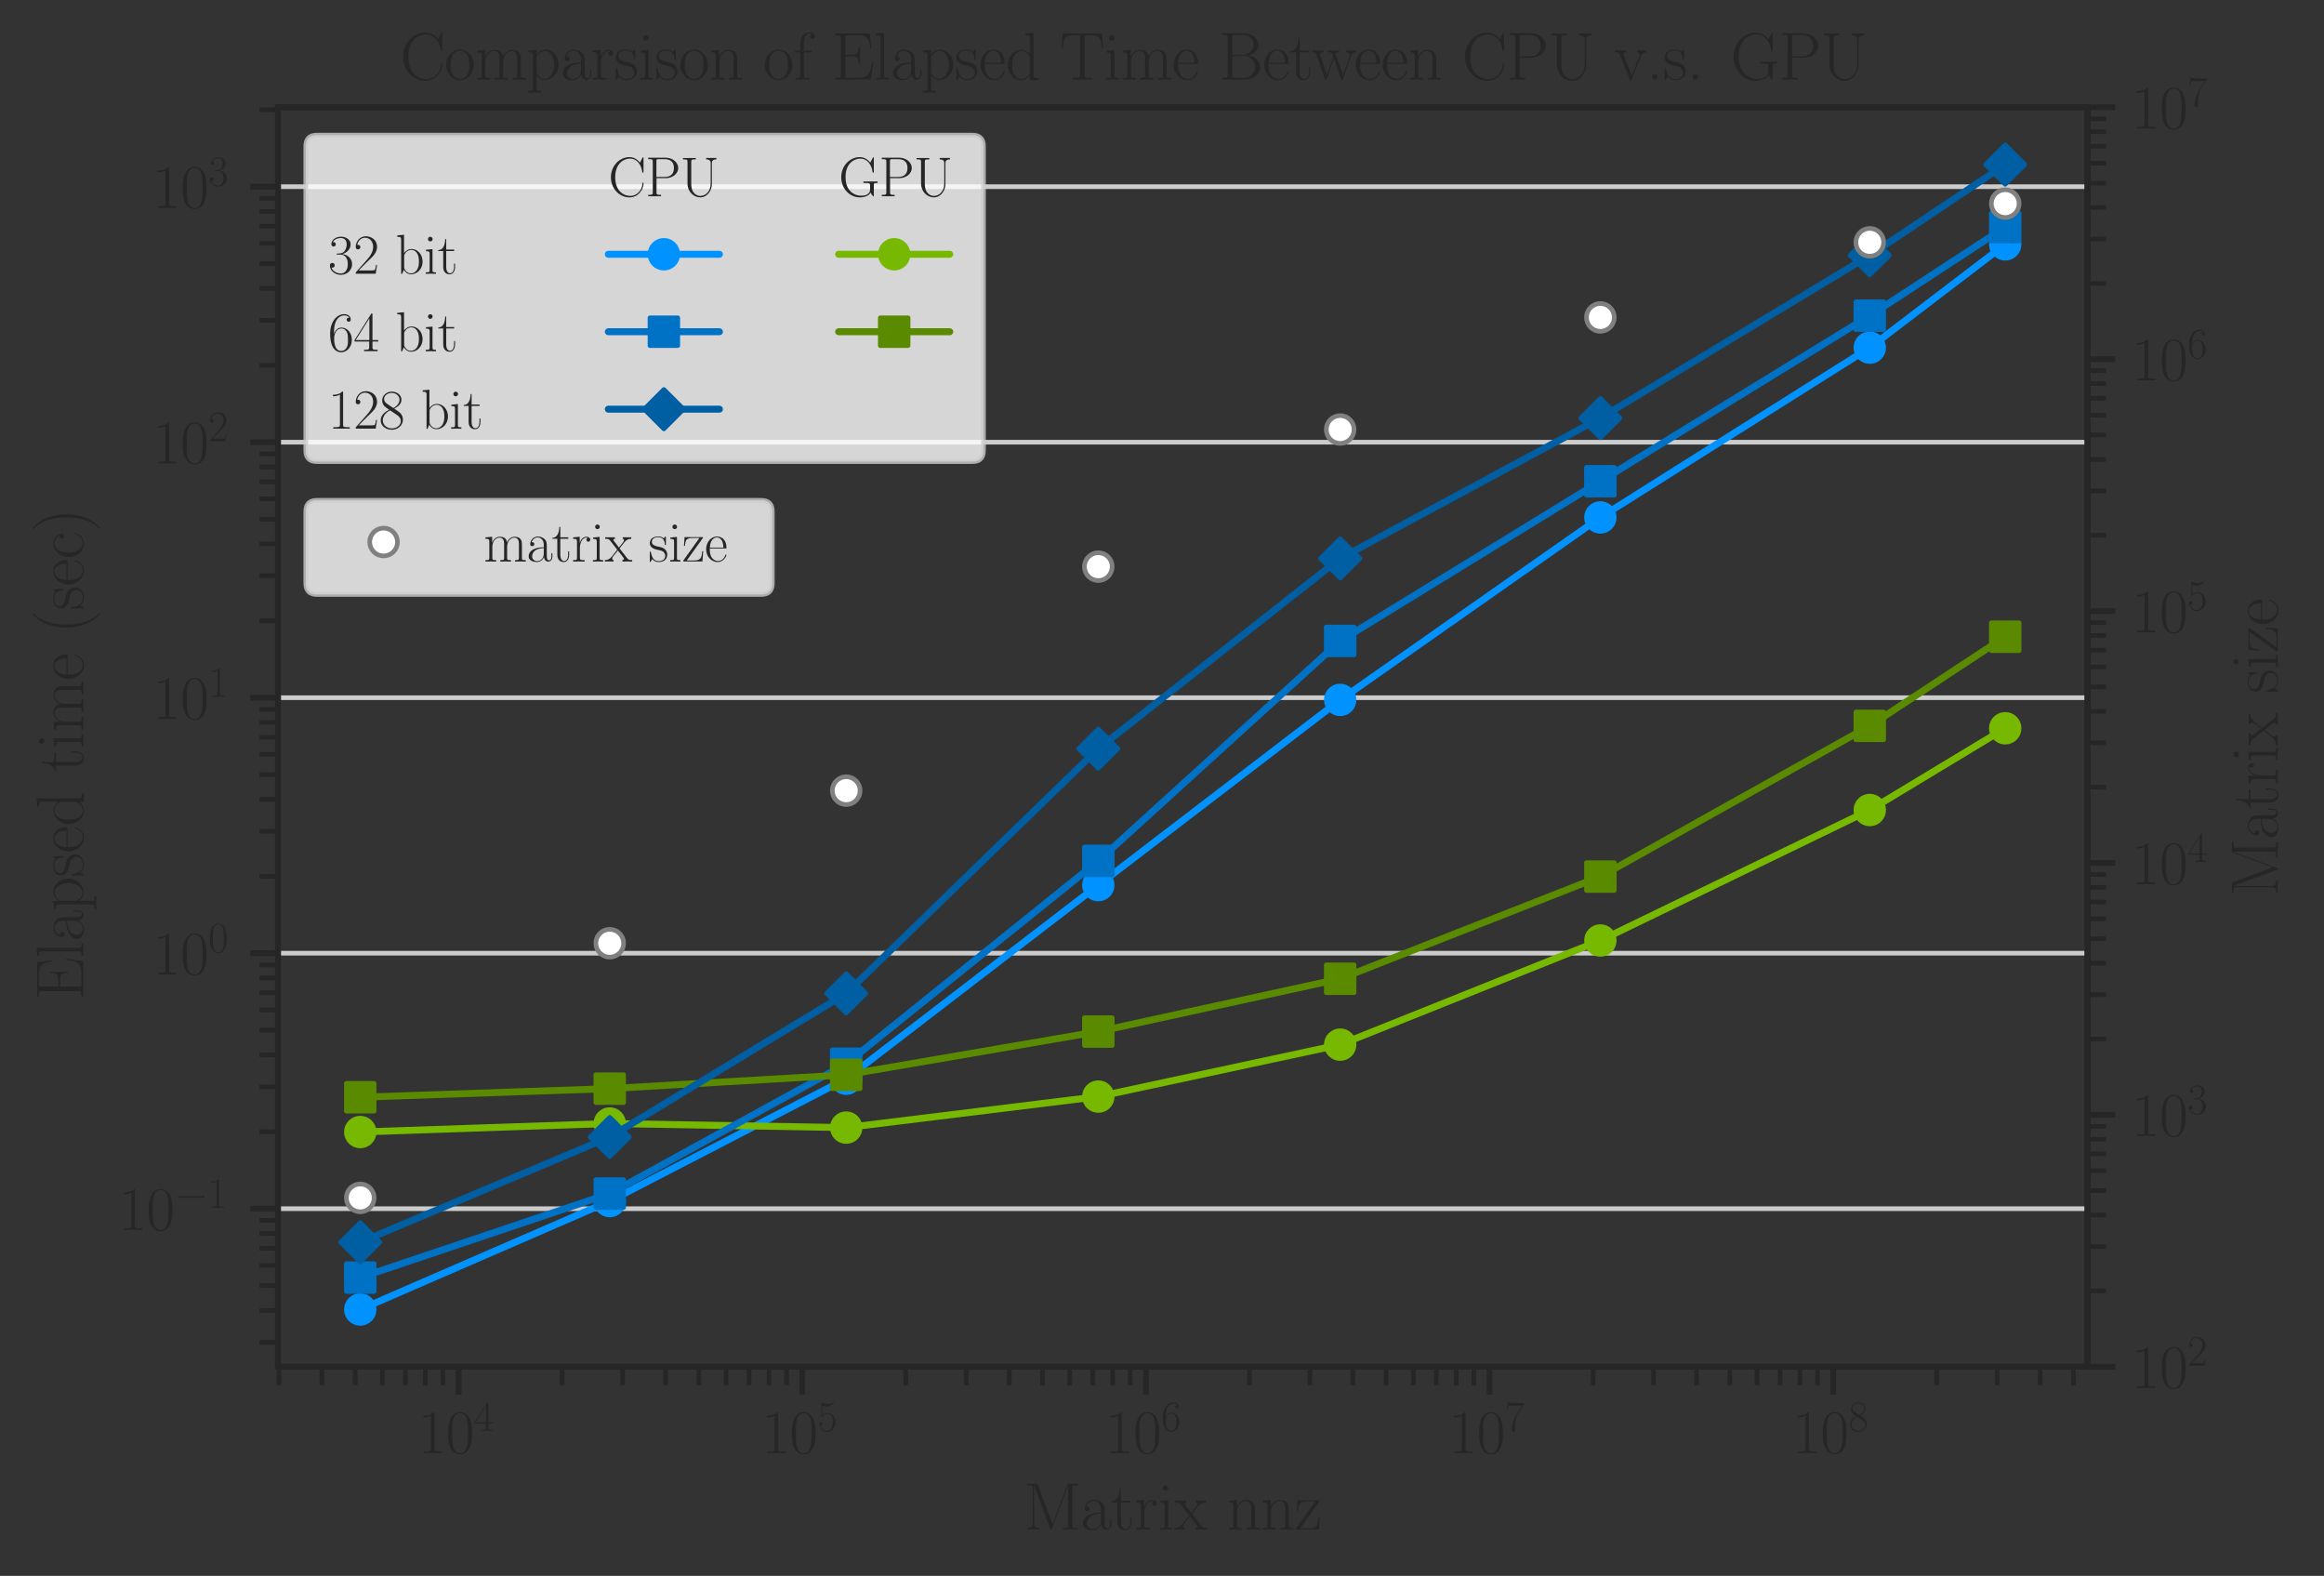 <?xml version="1.0" encoding="utf-8" standalone="no"?>
<!DOCTYPE svg PUBLIC "-//W3C//DTD SVG 1.1//EN"
  "http://www.w3.org/Graphics/SVG/1.1/DTD/svg11.dtd">
<svg height="340.104pt" version="1.1" viewBox="0 0 501.671 340.104" width="501.671pt" xmlns="http://www.w3.org/2000/svg" xmlns:xlink="http://www.w3.org/1999/xlink">
 <rect x="0" y="0" width="501.671" height="340.104" fill="#333333" stroke="none"/>
 <defs>
  <style type="text/css">*{stroke-linecap:butt;stroke-linejoin:round;}</style>
 </defs>
 <g id="figure_1">
  <g id="patch_1">
   <path d="M 0 340.104 
L 501.671 340.104 
L 501.671 0 
L 0 0 
z
" style="fill:none;"/>
  </g>
  <g id="axes_1">
   <g id="patch_2">
    <path d="M 60.012 294.963 
L 450.612 294.963 
L 450.612 23.163 
L 60.012 23.163 
z
" style="fill:none;"/>
   </g>
   <g id="matplotlib.axis_1">
    <g id="xtick_1">
     <g id="line2d_1">
      <defs>
       <path d="M 0 0 
L 0 6 
" id="m2e4012a8c8" style="stroke:#262626;stroke-width:1.25;"/>
      </defs>
      <g>
       <use style="fill:#262626;stroke:#262626;stroke-width:1.25;" x="99.008" xlink:href="#m2e4012a8c8" y="294.963"/>
      </g>
     </g>
     <g id="text_1">
      <!-- $\mathdefault{10^{4}}$ -->
      <g style="fill:#262626;" transform="translate(90.204 313.595)scale(0.132 -0.132)">
       <defs>
        <path d="M 1702 4058 
C 1702 4192 1696 4192 1606 4192 
C 1357 3916 979 3827 621 3827 
C 602 3827 570 3827 563 3808 
C 557 3795 557 3782 557 3648 
C 755 3648 1088 3686 1344 3839 
L 1344 461 
C 1344 236 1331 160 781 160 
L 589 160 
L 589 0 
C 896 0 1216 0 1523 0 
C 1830 0 2150 0 2458 0 
L 2458 160 
L 2266 160 
C 1715 160 1702 230 1702 458 
L 1702 4058 
z
" id="CMR17-31" transform="scale(0.016)"/>
        <path d="M 2688 2025 
C 2688 2416 2682 3080 2413 3591 
C 2176 4039 1798 4198 1466 4198 
C 1158 4198 768 4058 525 3597 
C 269 3118 243 2524 243 2025 
C 243 1661 250 1106 448 619 
C 723 -39 1216 -128 1466 -128 
C 1760 -128 2208 -7 2470 600 
C 2662 1042 2688 1559 2688 2025 
z
M 1466 -26 
C 1056 -26 813 325 723 812 
C 653 1188 653 1738 653 2096 
C 653 2588 653 2997 736 3387 
C 858 3929 1216 4096 1466 4096 
C 1728 4096 2067 3923 2189 3400 
C 2272 3036 2278 2607 2278 2096 
C 2278 1680 2278 1169 2202 792 
C 2067 95 1690 -26 1466 -26 
z
" id="CMR17-30" transform="scale(0.016)"/>
        <path d="M 2150 4122 
C 2150 4256 2144 4256 2029 4256 
L 128 1254 
L 128 1088 
L 1779 1088 
L 1779 457 
C 1779 224 1766 160 1318 160 
L 1197 160 
L 1197 0 
C 1402 0 1747 0 1965 0 
C 2182 0 2528 0 2733 0 
L 2733 160 
L 2611 160 
C 2163 160 2150 224 2150 457 
L 2150 1088 
L 2803 1088 
L 2803 1254 
L 2150 1254 
L 2150 4122 
z
M 1798 3703 
L 1798 1254 
L 256 1254 
L 1798 3703 
z
" id="CMR17-34" transform="scale(0.016)"/>
       </defs>
       <use transform="scale(0.996)" xlink:href="#CMR17-31"/>
       <use transform="translate(45.69 0)scale(0.996)" xlink:href="#CMR17-30"/>
       <use transform="translate(91.381 36.154)scale(0.697)" xlink:href="#CMR17-34"/>
      </g>
     </g>
    </g>
    <g id="xtick_2">
     <g id="line2d_2">
      <g>
       <use style="fill:#262626;stroke:#262626;stroke-width:1.25;" x="173.189" xlink:href="#m2e4012a8c8" y="294.963"/>
      </g>
     </g>
     <g id="text_2">
      <!-- $\mathdefault{10^{5}}$ -->
      <g style="fill:#262626;" transform="translate(164.386 313.595)scale(0.132 -0.132)">
       <defs>
        <path d="M 730 3692 
C 794 3666 1056 3584 1325 3584 
C 1920 3584 2246 3911 2432 4100 
C 2432 4157 2432 4192 2394 4192 
C 2387 4192 2374 4192 2323 4163 
C 2099 4058 1837 3973 1517 3973 
C 1325 3973 1037 3999 723 4139 
C 653 4171 640 4171 634 4171 
C 602 4171 595 4164 595 4037 
L 595 2203 
C 595 2089 595 2057 659 2057 
C 691 2057 704 2070 736 2114 
C 941 2401 1222 2522 1542 2522 
C 1766 2522 2246 2382 2246 1289 
C 2246 1085 2246 715 2054 421 
C 1894 159 1645 25 1370 25 
C 947 25 518 320 403 814 
C 429 807 480 795 506 795 
C 589 795 749 840 749 1038 
C 749 1210 627 1280 506 1280 
C 358 1280 262 1190 262 1011 
C 262 454 704 -128 1382 -128 
C 2042 -128 2669 440 2669 1264 
C 2669 2030 2170 2624 1549 2624 
C 1222 2624 947 2503 730 2274 
L 730 3692 
z
" id="CMR17-35" transform="scale(0.016)"/>
       </defs>
       <use transform="scale(0.996)" xlink:href="#CMR17-31"/>
       <use transform="translate(45.69 0)scale(0.996)" xlink:href="#CMR17-30"/>
       <use transform="translate(91.381 36.154)scale(0.697)" xlink:href="#CMR17-35"/>
      </g>
     </g>
    </g>
    <g id="xtick_3">
     <g id="line2d_3">
      <g>
       <use style="fill:#262626;stroke:#262626;stroke-width:1.25;" x="247.371" xlink:href="#m2e4012a8c8" y="294.963"/>
      </g>
     </g>
     <g id="text_3">
      <!-- $\mathdefault{10^{6}}$ -->
      <g style="fill:#262626;" transform="translate(238.567 313.595)scale(0.132 -0.132)">
       <defs>
        <path d="M 678 2176 
C 678 3690 1395 4032 1811 4032 
C 1946 4032 2272 4009 2400 3776 
C 2298 3776 2106 3776 2106 3553 
C 2106 3381 2246 3323 2336 3323 
C 2394 3323 2566 3348 2566 3560 
C 2566 3954 2246 4179 1805 4179 
C 1043 4179 243 3390 243 1984 
C 243 253 966 -128 1478 -128 
C 2099 -128 2688 427 2688 1283 
C 2688 2081 2170 2662 1517 2662 
C 1126 2662 838 2407 678 1960 
L 678 2176 
z
M 1478 25 
C 691 25 691 1200 691 1436 
C 691 1896 909 2560 1504 2560 
C 1613 2560 1926 2560 2138 2120 
C 2253 1870 2253 1609 2253 1289 
C 2253 944 2253 690 2118 434 
C 1978 171 1773 25 1478 25 
z
" id="CMR17-36" transform="scale(0.016)"/>
       </defs>
       <use transform="scale(0.996)" xlink:href="#CMR17-31"/>
       <use transform="translate(45.69 0)scale(0.996)" xlink:href="#CMR17-30"/>
       <use transform="translate(91.381 36.154)scale(0.697)" xlink:href="#CMR17-36"/>
      </g>
     </g>
    </g>
    <g id="xtick_4">
     <g id="line2d_4">
      <g>
       <use style="fill:#262626;stroke:#262626;stroke-width:1.25;" x="321.552" xlink:href="#m2e4012a8c8" y="294.963"/>
      </g>
     </g>
     <g id="text_4">
      <!-- $\mathdefault{10^{7}}$ -->
      <g style="fill:#262626;" transform="translate(312.749 313.595)scale(0.132 -0.132)">
       <defs>
        <path d="M 2886 3941 
L 2886 4081 
L 1382 4081 
C 634 4081 621 4165 595 4288 
L 480 4288 
L 294 3094 
L 410 3094 
C 429 3215 474 3540 550 3661 
C 589 3712 1062 3712 1171 3712 
L 2579 3712 
L 1869 2661 
C 1395 1954 1069 999 1069 165 
C 1069 89 1069 -128 1299 -128 
C 1530 -128 1530 89 1530 171 
L 1530 465 
C 1530 1508 1709 2196 2003 2636 
L 2886 3941 
z
" id="CMR17-37" transform="scale(0.016)"/>
       </defs>
       <use transform="scale(0.996)" xlink:href="#CMR17-31"/>
       <use transform="translate(45.69 0)scale(0.996)" xlink:href="#CMR17-30"/>
       <use transform="translate(91.381 36.154)scale(0.697)" xlink:href="#CMR17-37"/>
      </g>
     </g>
    </g>
    <g id="xtick_5">
     <g id="line2d_5">
      <g>
       <use style="fill:#262626;stroke:#262626;stroke-width:1.25;" x="395.734" xlink:href="#m2e4012a8c8" y="294.963"/>
      </g>
     </g>
     <g id="text_5">
      <!-- $\mathdefault{10^{8}}$ -->
      <g style="fill:#262626;" transform="translate(386.93 313.595)scale(0.132 -0.132)">
       <defs>
        <path d="M 1741 2264 
C 2144 2467 2554 2773 2554 3263 
C 2554 3841 1990 4179 1472 4179 
C 890 4179 378 3759 378 3180 
C 378 3021 416 2747 666 2505 
C 730 2442 998 2251 1171 2130 
C 883 1983 211 1634 211 934 
C 211 279 838 -128 1459 -128 
C 2144 -128 2720 362 2720 1010 
C 2720 1590 2330 1857 2074 2029 
L 1741 2264 
z
M 902 2822 
C 851 2854 595 3051 595 3351 
C 595 3739 998 4032 1459 4032 
C 1965 4032 2336 3676 2336 3262 
C 2336 2669 1670 2331 1638 2331 
C 1632 2331 1626 2331 1574 2370 
L 902 2822 
z
M 2080 1519 
C 2176 1449 2483 1240 2483 851 
C 2483 381 2010 25 1472 25 
C 890 25 448 438 448 940 
C 448 1443 838 1862 1280 2060 
L 2080 1519 
z
" id="CMR17-38" transform="scale(0.016)"/>
       </defs>
       <use transform="scale(0.996)" xlink:href="#CMR17-31"/>
       <use transform="translate(45.69 0)scale(0.996)" xlink:href="#CMR17-30"/>
       <use transform="translate(91.381 36.154)scale(0.697)" xlink:href="#CMR17-38"/>
      </g>
     </g>
    </g>
    <g id="xtick_6">
     <g id="line2d_6">
      <defs>
       <path d="M 0 0 
L 0 4 
" id="med545f869e" style="stroke:#262626;"/>
      </defs>
      <g>
       <use style="fill:#262626;stroke:#262626;" x="60.22" xlink:href="#med545f869e" y="294.963"/>
      </g>
     </g>
    </g>
    <g id="xtick_7">
     <g id="line2d_7">
      <g>
       <use style="fill:#262626;stroke:#262626;" x="69.488" xlink:href="#med545f869e" y="294.963"/>
      </g>
     </g>
    </g>
    <g id="xtick_8">
     <g id="line2d_8">
      <g>
       <use style="fill:#262626;stroke:#262626;" x="76.677" xlink:href="#med545f869e" y="294.963"/>
      </g>
     </g>
    </g>
    <g id="xtick_9">
     <g id="line2d_9">
      <g>
       <use style="fill:#262626;stroke:#262626;" x="82.551" xlink:href="#med545f869e" y="294.963"/>
      </g>
     </g>
    </g>
    <g id="xtick_10">
     <g id="line2d_10">
      <g>
       <use style="fill:#262626;stroke:#262626;" x="87.517" xlink:href="#med545f869e" y="294.963"/>
      </g>
     </g>
    </g>
    <g id="xtick_11">
     <g id="line2d_11">
      <g>
       <use style="fill:#262626;stroke:#262626;" x="91.819" xlink:href="#med545f869e" y="294.963"/>
      </g>
     </g>
    </g>
    <g id="xtick_12">
     <g id="line2d_12">
      <g>
       <use style="fill:#262626;stroke:#262626;" x="95.613" xlink:href="#med545f869e" y="294.963"/>
      </g>
     </g>
    </g>
    <g id="xtick_13">
     <g id="line2d_13">
      <g>
       <use style="fill:#262626;stroke:#262626;" x="121.339" xlink:href="#med545f869e" y="294.963"/>
      </g>
     </g>
    </g>
    <g id="xtick_14">
     <g id="line2d_14">
      <g>
       <use style="fill:#262626;stroke:#262626;" x="134.401" xlink:href="#med545f869e" y="294.963"/>
      </g>
     </g>
    </g>
    <g id="xtick_15">
     <g id="line2d_15">
      <g>
       <use style="fill:#262626;stroke:#262626;" x="143.669" xlink:href="#med545f869e" y="294.963"/>
      </g>
     </g>
    </g>
    <g id="xtick_16">
     <g id="line2d_16">
      <g>
       <use style="fill:#262626;stroke:#262626;" x="150.858" xlink:href="#med545f869e" y="294.963"/>
      </g>
     </g>
    </g>
    <g id="xtick_17">
     <g id="line2d_17">
      <g>
       <use style="fill:#262626;stroke:#262626;" x="156.732" xlink:href="#med545f869e" y="294.963"/>
      </g>
     </g>
    </g>
    <g id="xtick_18">
     <g id="line2d_18">
      <g>
       <use style="fill:#262626;stroke:#262626;" x="161.698" xlink:href="#med545f869e" y="294.963"/>
      </g>
     </g>
    </g>
    <g id="xtick_19">
     <g id="line2d_19">
      <g>
       <use style="fill:#262626;stroke:#262626;" x="166" xlink:href="#med545f869e" y="294.963"/>
      </g>
     </g>
    </g>
    <g id="xtick_20">
     <g id="line2d_20">
      <g>
       <use style="fill:#262626;stroke:#262626;" x="169.795" xlink:href="#med545f869e" y="294.963"/>
      </g>
     </g>
    </g>
    <g id="xtick_21">
     <g id="line2d_21">
      <g>
       <use style="fill:#262626;stroke:#262626;" x="195.52" xlink:href="#med545f869e" y="294.963"/>
      </g>
     </g>
    </g>
    <g id="xtick_22">
     <g id="line2d_22">
      <g>
       <use style="fill:#262626;stroke:#262626;" x="208.583" xlink:href="#med545f869e" y="294.963"/>
      </g>
     </g>
    </g>
    <g id="xtick_23">
     <g id="line2d_23">
      <g>
       <use style="fill:#262626;stroke:#262626;" x="217.851" xlink:href="#med545f869e" y="294.963"/>
      </g>
     </g>
    </g>
    <g id="xtick_24">
     <g id="line2d_24">
      <g>
       <use style="fill:#262626;stroke:#262626;" x="225.04" xlink:href="#med545f869e" y="294.963"/>
      </g>
     </g>
    </g>
    <g id="xtick_25">
     <g id="line2d_25">
      <g>
       <use style="fill:#262626;stroke:#262626;" x="230.914" xlink:href="#med545f869e" y="294.963"/>
      </g>
     </g>
    </g>
    <g id="xtick_26">
     <g id="line2d_26">
      <g>
       <use style="fill:#262626;stroke:#262626;" x="235.88" xlink:href="#med545f869e" y="294.963"/>
      </g>
     </g>
    </g>
    <g id="xtick_27">
     <g id="line2d_27">
      <g>
       <use style="fill:#262626;stroke:#262626;" x="240.182" xlink:href="#med545f869e" y="294.963"/>
      </g>
     </g>
    </g>
    <g id="xtick_28">
     <g id="line2d_28">
      <g>
       <use style="fill:#262626;stroke:#262626;" x="243.976" xlink:href="#med545f869e" y="294.963"/>
      </g>
     </g>
    </g>
    <g id="xtick_29">
     <g id="line2d_29">
      <g>
       <use style="fill:#262626;stroke:#262626;" x="269.702" xlink:href="#med545f869e" y="294.963"/>
      </g>
     </g>
    </g>
    <g id="xtick_30">
     <g id="line2d_30">
      <g>
       <use style="fill:#262626;stroke:#262626;" x="282.764" xlink:href="#med545f869e" y="294.963"/>
      </g>
     </g>
    </g>
    <g id="xtick_31">
     <g id="line2d_31">
      <g>
       <use style="fill:#262626;stroke:#262626;" x="292.032" xlink:href="#med545f869e" y="294.963"/>
      </g>
     </g>
    </g>
    <g id="xtick_32">
     <g id="line2d_32">
      <g>
       <use style="fill:#262626;stroke:#262626;" x="299.221" xlink:href="#med545f869e" y="294.963"/>
      </g>
     </g>
    </g>
    <g id="xtick_33">
     <g id="line2d_33">
      <g>
       <use style="fill:#262626;stroke:#262626;" x="305.095" xlink:href="#med545f869e" y="294.963"/>
      </g>
     </g>
    </g>
    <g id="xtick_34">
     <g id="line2d_34">
      <g>
       <use style="fill:#262626;stroke:#262626;" x="310.061" xlink:href="#med545f869e" y="294.963"/>
      </g>
     </g>
    </g>
    <g id="xtick_35">
     <g id="line2d_35">
      <g>
       <use style="fill:#262626;stroke:#262626;" x="314.363" xlink:href="#med545f869e" y="294.963"/>
      </g>
     </g>
    </g>
    <g id="xtick_36">
     <g id="line2d_36">
      <g>
       <use style="fill:#262626;stroke:#262626;" x="318.158" xlink:href="#med545f869e" y="294.963"/>
      </g>
     </g>
    </g>
    <g id="xtick_37">
     <g id="line2d_37">
      <g>
       <use style="fill:#262626;stroke:#262626;" x="343.883" xlink:href="#med545f869e" y="294.963"/>
      </g>
     </g>
    </g>
    <g id="xtick_38">
     <g id="line2d_38">
      <g>
       <use style="fill:#262626;stroke:#262626;" x="356.946" xlink:href="#med545f869e" y="294.963"/>
      </g>
     </g>
    </g>
    <g id="xtick_39">
     <g id="line2d_39">
      <g>
       <use style="fill:#262626;stroke:#262626;" x="366.214" xlink:href="#med545f869e" y="294.963"/>
      </g>
     </g>
    </g>
    <g id="xtick_40">
     <g id="line2d_40">
      <g>
       <use style="fill:#262626;stroke:#262626;" x="373.403" xlink:href="#med545f869e" y="294.963"/>
      </g>
     </g>
    </g>
    <g id="xtick_41">
     <g id="line2d_41">
      <g>
       <use style="fill:#262626;stroke:#262626;" x="379.277" xlink:href="#med545f869e" y="294.963"/>
      </g>
     </g>
    </g>
    <g id="xtick_42">
     <g id="line2d_42">
      <g>
       <use style="fill:#262626;stroke:#262626;" x="384.243" xlink:href="#med545f869e" y="294.963"/>
      </g>
     </g>
    </g>
    <g id="xtick_43">
     <g id="line2d_43">
      <g>
       <use style="fill:#262626;stroke:#262626;" x="388.545" xlink:href="#med545f869e" y="294.963"/>
      </g>
     </g>
    </g>
    <g id="xtick_44">
     <g id="line2d_44">
      <g>
       <use style="fill:#262626;stroke:#262626;" x="392.339" xlink:href="#med545f869e" y="294.963"/>
      </g>
     </g>
    </g>
    <g id="xtick_45">
     <g id="line2d_45">
      <g>
       <use style="fill:#262626;stroke:#262626;" x="418.065" xlink:href="#med545f869e" y="294.963"/>
      </g>
     </g>
    </g>
    <g id="xtick_46">
     <g id="line2d_46">
      <g>
       <use style="fill:#262626;stroke:#262626;" x="431.127" xlink:href="#med545f869e" y="294.963"/>
      </g>
     </g>
    </g>
    <g id="xtick_47">
     <g id="line2d_47">
      <g>
       <use style="fill:#262626;stroke:#262626;" x="440.396" xlink:href="#med545f869e" y="294.963"/>
      </g>
     </g>
    </g>
    <g id="xtick_48">
     <g id="line2d_48">
      <g>
       <use style="fill:#262626;stroke:#262626;" x="447.585" xlink:href="#med545f869e" y="294.963"/>
      </g>
     </g>
    </g>
    <g id="text_6">
     <!-- Matrix nnz -->
     <g style="fill:#262626;" transform="translate(220.977 330.115)scale(0.144 -0.144)">
      <defs>
       <path d="M 1338 4224 
C 1299 4320 1293 4320 1158 4320 
L 339 4320 
L 339 4160 
C 781 4160 851 4160 851 3875 
L 851 610 
C 851 451 851 153 339 153 
L 339 -13 
C 486 0 755 0 915 0 
C 1075 0 1344 0 1491 -13 
L 1491 153 
C 979 153 979 451 979 610 
L 979 4135 
L 986 4135 
L 2490 89 
C 2515 25 2528 -13 2579 -13 
C 2630 -13 2643 25 2669 89 
L 4186 4166 
L 4192 4166 
L 4192 438 
C 4192 153 4122 153 3680 153 
L 3680 -13 
C 3853 0 4198 0 4384 0 
C 4570 0 4922 0 5094 -13 
L 5094 153 
C 4653 153 4582 153 4582 438 
L 4582 3875 
C 4582 4160 4653 4160 5094 4160 
L 5094 4320 
L 4282 4320 
C 4147 4320 4141 4314 4102 4218 
L 2720 502 
L 1338 4224 
z
" id="CMR17-4d" transform="scale(0.016)"/>
       <path d="M 2304 1653 
C 2304 2072 2304 2294 2035 2543 
C 1798 2752 1523 2816 1306 2816 
C 800 2816 435 2407 435 1971 
C 435 1728 627 1728 666 1728 
C 749 1728 896 1778 896 1954 
C 896 2112 774 2181 666 2181 
C 640 2181 608 2174 589 2168 
C 723 2592 1069 2714 1293 2714 
C 1613 2714 1965 2429 1965 1885 
L 1965 1600 
C 1587 1600 1133 1549 774 1357 
C 371 1133 256 813 256 570 
C 256 77 832 -64 1171 -64 
C 1523 -64 1850 139 1990 511 
C 2003 233 2182 -18 2464 -18 
C 2598 -18 2938 70 2938 567 
L 2938 920 
L 2822 920 
L 2822 562 
C 2822 178 2650 128 2566 128 
C 2304 128 2304 458 2304 738 
L 2304 1653 
z
M 1965 870 
C 1965 317 1568 38 1216 38 
C 896 38 646 275 646 570 
C 646 761 730 1100 1101 1305 
C 1408 1478 1760 1504 1965 1504 
L 1965 870 
z
" id="CMR17-61" transform="scale(0.016)"/>
       <path d="M 966 2560 
L 1862 2560 
L 1862 2725 
L 966 2725 
L 966 3904 
L 851 3904 
C 838 3245 614 2668 70 2668 
L 70 2560 
L 627 2560 
L 627 771 
C 627 650 627 -64 1370 -64 
C 1747 -64 1965 306 1965 777 
L 1965 1140 
L 1850 1140 
L 1850 783 
C 1850 344 1677 51 1408 51 
C 1222 51 966 178 966 758 
L 966 2560 
z
" id="CMR17-74" transform="scale(0.016)"/>
       <path d="M 960 1497 
C 960 2112 1222 2688 1702 2688 
C 1747 2688 1792 2682 1837 2662 
C 1837 2662 1696 2617 1696 2452 
C 1696 2298 1818 2234 1914 2234 
C 1990 2234 2131 2279 2131 2458 
C 2131 2663 1926 2790 1709 2790 
C 1222 2790 1011 2317 947 2093 
L 941 2093 
L 941 2790 
L 198 2720 
L 198 2554 
C 576 2554 634 2515 634 2208 
L 634 428 
C 634 184 608 153 198 153 
L 198 -13 
C 352 0 646 0 813 0 
C 998 0 1325 0 1498 -13 
L 1498 153 
C 1037 153 960 153 960 440 
L 960 1497 
z
" id="CMR17-72" transform="scale(0.016)"/>
       <path d="M 992 3909 
C 992 4049 877 4170 730 4170 
C 589 4170 467 4056 467 3909 
C 467 3769 582 3648 730 3648 
C 870 3648 992 3763 992 3909 
z
M 243 2706 
L 243 2541 
C 602 2541 653 2502 653 2197 
L 653 427 
C 653 184 627 153 218 153 
L 218 -13 
C 371 0 646 0 806 0 
C 960 0 1222 0 1370 -13 
L 1370 153 
C 992 153 979 191 979 420 
L 979 2776 
L 243 2706 
z
" id="CMR17-69" transform="scale(0.016)"/>
       <path d="M 1664 1477 
C 1856 1726 2074 2006 2253 2216 
C 2464 2458 2707 2560 2989 2560 
L 2989 2726 
C 2880 2726 2656 2726 2541 2726 
C 2368 2726 2170 2726 2022 2732 
L 2022 2566 
C 2112 2553 2163 2489 2163 2400 
C 2163 2285 2099 2215 2067 2171 
L 1594 1573 
L 1030 2306 
C 973 2376 973 2388 973 2420 
C 973 2497 1037 2560 1146 2560 
L 1146 2732 
C 992 2726 717 2726 557 2726 
C 384 2726 179 2726 38 2732 
L 38 2560 
C 384 2560 461 2534 614 2343 
L 1350 1395 
C 1363 1382 1395 1344 1395 1325 
C 1395 1299 838 619 768 530 
C 480 185 179 160 6 160 
L 6 0 
C 115 0 339 0 454 0 
C 582 0 864 0 979 -6 
L 979 160 
C 941 166 838 179 838 325 
C 838 440 890 510 947 586 
L 1478 1236 
L 2035 512 
C 2086 442 2163 346 2163 301 
C 2163 211 2086 160 1984 160 
L 1984 -6 
C 2138 0 2413 0 2573 0 
C 2746 0 2950 0 3091 -6 
L 3091 160 
C 2771 160 2675 172 2522 370 
L 1664 1477 
z
" id="CMR17-78" transform="scale(0.016)"/>
       <path d="M 2656 1933 
C 2656 2259 2592 2790 1837 2790 
C 1331 2790 1069 2400 973 2144 
L 966 2144 
L 966 2790 
L 211 2720 
L 211 2554 
C 589 2554 646 2515 646 2208 
L 646 428 
C 646 184 621 153 211 153 
L 211 -13 
C 365 0 646 0 813 0 
C 979 0 1267 0 1421 -13 
L 1421 153 
C 1011 153 986 178 986 428 
L 986 1658 
C 986 2247 1344 2688 1792 2688 
C 2266 2688 2317 2266 2317 1958 
L 2317 428 
C 2317 184 2291 153 1882 153 
L 1882 -13 
C 2035 0 2317 0 2483 0 
C 2650 0 2938 0 3091 -13 
L 3091 153 
C 2682 153 2656 178 2656 428 
L 2656 1933 
z
" id="CMR17-6e" transform="scale(0.016)"/>
       <path d="M 2310 2605 
C 2362 2670 2362 2682 2362 2695 
C 2362 2752 2336 2752 2221 2752 
L 275 2752 
L 211 1760 
L 326 1760 
C 371 2381 442 2650 1178 2650 
L 1958 2650 
L 128 96 
C 128 0 134 0 269 0 
L 2291 0 
L 2381 1152 
L 2266 1152 
C 2214 442 2131 115 1350 115 
L 531 115 
L 2310 2605 
z
" id="CMR17-7a" transform="scale(0.016)"/>
      </defs>
      <use transform="scale(0.996)" xlink:href="#CMR17-4d"/>
      <use transform="translate(84.687 0)scale(0.996)" xlink:href="#CMR17-61"/>
      <use transform="translate(130.377 0)scale(0.996)" xlink:href="#CMR17-74"/>
      <use transform="translate(165.658 0)scale(0.996)" xlink:href="#CMR17-72"/>
      <use transform="translate(200.939 0)scale(0.996)" xlink:href="#CMR17-69"/>
      <use transform="translate(225.81 0)scale(0.996)" xlink:href="#CMR17-78"/>
      <use transform="translate(304.179 0)scale(0.996)" xlink:href="#CMR17-6e"/>
      <use transform="translate(355.074 0)scale(0.996)" xlink:href="#CMR17-6e"/>
      <use transform="translate(405.97 0)scale(0.996)" xlink:href="#CMR17-7a"/>
     </g>
    </g>
   </g>
   <g id="matplotlib.axis_2">
    <g id="ytick_1">
     <g id="line2d_49">
      <path clip-path="url(#p63fdda68f4)" d="M 60.012 260.863 
L 450.612 260.863 
" style="fill:none;stroke:#cccccc;stroke-linecap:round;"/>
     </g>
     <g id="line2d_50">
      <defs>
       <path d="M 0 0 
L -6 0 
" id="m1215546128" style="stroke:#262626;stroke-width:1.25;"/>
      </defs>
      <g>
       <use style="fill:#262626;stroke:#262626;stroke-width:1.25;" x="60.012" xlink:href="#m1215546128" y="260.863"/>
      </g>
     </g>
     <g id="text_7">
      <!-- $\mathdefault{10^{-1}}$ -->
      <g style="fill:#262626;" transform="translate(25.546 265.429)scale(0.132 -0.132)">
       <defs>
        <path d="M 4218 1472 
C 4326 1472 4442 1472 4442 1600 
C 4442 1728 4326 1728 4218 1728 
L 755 1728 
C 646 1728 531 1728 531 1600 
C 531 1472 646 1472 755 1472 
L 4218 1472 
z
" id="CMSY10-0" transform="scale(0.016)"/>
       </defs>
       <use transform="scale(0.996)" xlink:href="#CMR17-31"/>
       <use transform="translate(45.69 0)scale(0.996)" xlink:href="#CMR17-30"/>
       <use transform="translate(91.381 36.154)scale(0.697)" xlink:href="#CMSY10-0"/>
       <use transform="translate(145.622 36.154)scale(0.697)" xlink:href="#CMR17-31"/>
      </g>
     </g>
    </g>
    <g id="ytick_2">
     <g id="line2d_51">
      <path clip-path="url(#p63fdda68f4)" d="M 60.012 205.719 
L 450.612 205.719 
" style="fill:none;stroke:#cccccc;stroke-linecap:round;"/>
     </g>
     <g id="line2d_52">
      <g>
       <use style="fill:#262626;stroke:#262626;stroke-width:1.25;" x="60.012" xlink:href="#m1215546128" y="205.719"/>
      </g>
     </g>
     <g id="text_8">
      <!-- $\mathdefault{10^{0}}$ -->
      <g style="fill:#262626;" transform="translate(32.905 210.285)scale(0.132 -0.132)">
       <use transform="scale(0.996)" xlink:href="#CMR17-31"/>
       <use transform="translate(45.69 0)scale(0.996)" xlink:href="#CMR17-30"/>
       <use transform="translate(91.381 36.154)scale(0.697)" xlink:href="#CMR17-30"/>
      </g>
     </g>
    </g>
    <g id="ytick_3">
     <g id="line2d_53">
      <path clip-path="url(#p63fdda68f4)" d="M 60.012 150.575 
L 450.612 150.575 
" style="fill:none;stroke:#cccccc;stroke-linecap:round;"/>
     </g>
     <g id="line2d_54">
      <g>
       <use style="fill:#262626;stroke:#262626;stroke-width:1.25;" x="60.012" xlink:href="#m1215546128" y="150.575"/>
      </g>
     </g>
     <g id="text_9">
      <!-- $\mathdefault{10^{1}}$ -->
      <g style="fill:#262626;" transform="translate(32.905 155.141)scale(0.132 -0.132)">
       <use transform="scale(0.996)" xlink:href="#CMR17-31"/>
       <use transform="translate(45.69 0)scale(0.996)" xlink:href="#CMR17-30"/>
       <use transform="translate(91.381 36.154)scale(0.697)" xlink:href="#CMR17-31"/>
      </g>
     </g>
    </g>
    <g id="ytick_4">
     <g id="line2d_55">
      <path clip-path="url(#p63fdda68f4)" d="M 60.012 95.431 
L 450.612 95.431 
" style="fill:none;stroke:#cccccc;stroke-linecap:round;"/>
     </g>
     <g id="line2d_56">
      <g>
       <use style="fill:#262626;stroke:#262626;stroke-width:1.25;" x="60.012" xlink:href="#m1215546128" y="95.431"/>
      </g>
     </g>
     <g id="text_10">
      <!-- $\mathdefault{10^{2}}$ -->
      <g style="fill:#262626;" transform="translate(32.905 99.997)scale(0.132 -0.132)">
       <defs>
        <path d="M 2669 989 
L 2554 989 
C 2490 536 2438 459 2413 420 
C 2381 369 1920 369 1830 369 
L 602 369 
C 832 619 1280 1072 1824 1597 
C 2214 1967 2669 2402 2669 3035 
C 2669 3790 2067 4224 1395 4224 
C 691 4224 262 3604 262 3030 
C 262 2780 448 2748 525 2748 
C 589 2748 781 2787 781 3010 
C 781 3207 614 3264 525 3264 
C 486 3264 448 3258 422 3245 
C 544 3790 915 4058 1306 4058 
C 1862 4058 2227 3617 2227 3035 
C 2227 2479 1901 2000 1536 1584 
L 262 146 
L 262 0 
L 2515 0 
L 2669 989 
z
" id="CMR17-32" transform="scale(0.016)"/>
       </defs>
       <use transform="scale(0.996)" xlink:href="#CMR17-31"/>
       <use transform="translate(45.69 0)scale(0.996)" xlink:href="#CMR17-30"/>
       <use transform="translate(91.381 36.154)scale(0.697)" xlink:href="#CMR17-32"/>
      </g>
     </g>
    </g>
    <g id="ytick_5">
     <g id="line2d_57">
      <path clip-path="url(#p63fdda68f4)" d="M 60.012 40.287 
L 450.612 40.287 
" style="fill:none;stroke:#cccccc;stroke-linecap:round;"/>
     </g>
     <g id="line2d_58">
      <g>
       <use style="fill:#262626;stroke:#262626;stroke-width:1.25;" x="60.012" xlink:href="#m1215546128" y="40.287"/>
      </g>
     </g>
     <g id="text_11">
      <!-- $\mathdefault{10^{3}}$ -->
      <g style="fill:#262626;" transform="translate(32.905 44.853)scale(0.132 -0.132)">
       <defs>
        <path d="M 1414 2157 
C 1984 2157 2234 1662 2234 1090 
C 2234 320 1824 25 1453 25 
C 1114 25 563 194 390 693 
C 422 680 454 680 486 680 
C 640 680 755 782 755 948 
C 755 1133 614 1216 486 1216 
C 378 1216 211 1165 211 926 
C 211 335 787 -128 1466 -128 
C 2176 -128 2720 430 2720 1085 
C 2720 1707 2208 2157 1600 2227 
C 2086 2328 2554 2756 2554 3329 
C 2554 3820 2048 4179 1472 4179 
C 890 4179 378 3829 378 3329 
C 378 3110 544 3072 627 3072 
C 762 3072 877 3155 877 3321 
C 877 3486 762 3569 627 3569 
C 602 3569 570 3569 544 3557 
C 730 3959 1235 4032 1459 4032 
C 1683 4032 2106 3925 2106 3320 
C 2106 3143 2080 2828 1862 2550 
C 1670 2304 1453 2304 1242 2284 
C 1210 2284 1062 2269 1037 2269 
C 992 2263 966 2257 966 2208 
C 966 2163 973 2157 1101 2157 
L 1414 2157 
z
" id="CMR17-33" transform="scale(0.016)"/>
       </defs>
       <use transform="scale(0.996)" xlink:href="#CMR17-31"/>
       <use transform="translate(45.69 0)scale(0.996)" xlink:href="#CMR17-30"/>
       <use transform="translate(91.381 36.154)scale(0.697)" xlink:href="#CMR17-33"/>
      </g>
     </g>
    </g>
    <g id="ytick_6">
     <g id="line2d_59">
      <defs>
       <path d="M 0 0 
L -4 0 
" id="mb97a7ea58e" style="stroke:#262626;"/>
      </defs>
      <g>
       <use style="fill:#262626;stroke:#262626;" x="60.012" xlink:href="#mb97a7ea58e" y="289.697"/>
      </g>
     </g>
    </g>
    <g id="ytick_7">
     <g id="line2d_60">
      <g>
       <use style="fill:#262626;stroke:#262626;" x="60.012" xlink:href="#mb97a7ea58e" y="282.807"/>
      </g>
     </g>
    </g>
    <g id="ytick_8">
     <g id="line2d_61">
      <g>
       <use style="fill:#262626;stroke:#262626;" x="60.012" xlink:href="#mb97a7ea58e" y="277.463"/>
      </g>
     </g>
    </g>
    <g id="ytick_9">
     <g id="line2d_62">
      <g>
       <use style="fill:#262626;stroke:#262626;" x="60.012" xlink:href="#mb97a7ea58e" y="273.097"/>
      </g>
     </g>
    </g>
    <g id="ytick_10">
     <g id="line2d_63">
      <g>
       <use style="fill:#262626;stroke:#262626;" x="60.012" xlink:href="#mb97a7ea58e" y="269.405"/>
      </g>
     </g>
    </g>
    <g id="ytick_11">
     <g id="line2d_64">
      <g>
       <use style="fill:#262626;stroke:#262626;" x="60.012" xlink:href="#mb97a7ea58e" y="266.207"/>
      </g>
     </g>
    </g>
    <g id="ytick_12">
     <g id="line2d_65">
      <g>
       <use style="fill:#262626;stroke:#262626;" x="60.012" xlink:href="#mb97a7ea58e" y="263.386"/>
      </g>
     </g>
    </g>
    <g id="ytick_13">
     <g id="line2d_66">
      <g>
       <use style="fill:#262626;stroke:#262626;" x="60.012" xlink:href="#mb97a7ea58e" y="244.263"/>
      </g>
     </g>
    </g>
    <g id="ytick_14">
     <g id="line2d_67">
      <g>
       <use style="fill:#262626;stroke:#262626;" x="60.012" xlink:href="#mb97a7ea58e" y="234.553"/>
      </g>
     </g>
    </g>
    <g id="ytick_15">
     <g id="line2d_68">
      <g>
       <use style="fill:#262626;stroke:#262626;" x="60.012" xlink:href="#mb97a7ea58e" y="227.663"/>
      </g>
     </g>
    </g>
    <g id="ytick_16">
     <g id="line2d_69">
      <g>
       <use style="fill:#262626;stroke:#262626;" x="60.012" xlink:href="#mb97a7ea58e" y="222.319"/>
      </g>
     </g>
    </g>
    <g id="ytick_17">
     <g id="line2d_70">
      <g>
       <use style="fill:#262626;stroke:#262626;" x="60.012" xlink:href="#mb97a7ea58e" y="217.953"/>
      </g>
     </g>
    </g>
    <g id="ytick_18">
     <g id="line2d_71">
      <g>
       <use style="fill:#262626;stroke:#262626;" x="60.012" xlink:href="#mb97a7ea58e" y="214.261"/>
      </g>
     </g>
    </g>
    <g id="ytick_19">
     <g id="line2d_72">
      <g>
       <use style="fill:#262626;stroke:#262626;" x="60.012" xlink:href="#mb97a7ea58e" y="211.063"/>
      </g>
     </g>
    </g>
    <g id="ytick_20">
     <g id="line2d_73">
      <g>
       <use style="fill:#262626;stroke:#262626;" x="60.012" xlink:href="#mb97a7ea58e" y="208.242"/>
      </g>
     </g>
    </g>
    <g id="ytick_21">
     <g id="line2d_74">
      <g>
       <use style="fill:#262626;stroke:#262626;" x="60.012" xlink:href="#mb97a7ea58e" y="189.119"/>
      </g>
     </g>
    </g>
    <g id="ytick_22">
     <g id="line2d_75">
      <g>
       <use style="fill:#262626;stroke:#262626;" x="60.012" xlink:href="#mb97a7ea58e" y="179.409"/>
      </g>
     </g>
    </g>
    <g id="ytick_23">
     <g id="line2d_76">
      <g>
       <use style="fill:#262626;stroke:#262626;" x="60.012" xlink:href="#mb97a7ea58e" y="172.519"/>
      </g>
     </g>
    </g>
    <g id="ytick_24">
     <g id="line2d_77">
      <g>
       <use style="fill:#262626;stroke:#262626;" x="60.012" xlink:href="#mb97a7ea58e" y="167.175"/>
      </g>
     </g>
    </g>
    <g id="ytick_25">
     <g id="line2d_78">
      <g>
       <use style="fill:#262626;stroke:#262626;" x="60.012" xlink:href="#mb97a7ea58e" y="162.808"/>
      </g>
     </g>
    </g>
    <g id="ytick_26">
     <g id="line2d_79">
      <g>
       <use style="fill:#262626;stroke:#262626;" x="60.012" xlink:href="#mb97a7ea58e" y="159.117"/>
      </g>
     </g>
    </g>
    <g id="ytick_27">
     <g id="line2d_80">
      <g>
       <use style="fill:#262626;stroke:#262626;" x="60.012" xlink:href="#mb97a7ea58e" y="155.919"/>
      </g>
     </g>
    </g>
    <g id="ytick_28">
     <g id="line2d_81">
      <g>
       <use style="fill:#262626;stroke:#262626;" x="60.012" xlink:href="#mb97a7ea58e" y="153.098"/>
      </g>
     </g>
    </g>
    <g id="ytick_29">
     <g id="line2d_82">
      <g>
       <use style="fill:#262626;stroke:#262626;" x="60.012" xlink:href="#mb97a7ea58e" y="133.975"/>
      </g>
     </g>
    </g>
    <g id="ytick_30">
     <g id="line2d_83">
      <g>
       <use style="fill:#262626;stroke:#262626;" x="60.012" xlink:href="#mb97a7ea58e" y="124.264"/>
      </g>
     </g>
    </g>
    <g id="ytick_31">
     <g id="line2d_84">
      <g>
       <use style="fill:#262626;stroke:#262626;" x="60.012" xlink:href="#mb97a7ea58e" y="117.375"/>
      </g>
     </g>
    </g>
    <g id="ytick_32">
     <g id="line2d_85">
      <g>
       <use style="fill:#262626;stroke:#262626;" x="60.012" xlink:href="#mb97a7ea58e" y="112.031"/>
      </g>
     </g>
    </g>
    <g id="ytick_33">
     <g id="line2d_86">
      <g>
       <use style="fill:#262626;stroke:#262626;" x="60.012" xlink:href="#mb97a7ea58e" y="107.664"/>
      </g>
     </g>
    </g>
    <g id="ytick_34">
     <g id="line2d_87">
      <g>
       <use style="fill:#262626;stroke:#262626;" x="60.012" xlink:href="#mb97a7ea58e" y="103.973"/>
      </g>
     </g>
    </g>
    <g id="ytick_35">
     <g id="line2d_88">
      <g>
       <use style="fill:#262626;stroke:#262626;" x="60.012" xlink:href="#mb97a7ea58e" y="100.775"/>
      </g>
     </g>
    </g>
    <g id="ytick_36">
     <g id="line2d_89">
      <g>
       <use style="fill:#262626;stroke:#262626;" x="60.012" xlink:href="#mb97a7ea58e" y="97.954"/>
      </g>
     </g>
    </g>
    <g id="ytick_37">
     <g id="line2d_90">
      <g>
       <use style="fill:#262626;stroke:#262626;" x="60.012" xlink:href="#mb97a7ea58e" y="78.831"/>
      </g>
     </g>
    </g>
    <g id="ytick_38">
     <g id="line2d_91">
      <g>
       <use style="fill:#262626;stroke:#262626;" x="60.012" xlink:href="#mb97a7ea58e" y="69.12"/>
      </g>
     </g>
    </g>
    <g id="ytick_39">
     <g id="line2d_92">
      <g>
       <use style="fill:#262626;stroke:#262626;" x="60.012" xlink:href="#mb97a7ea58e" y="62.231"/>
      </g>
     </g>
    </g>
    <g id="ytick_40">
     <g id="line2d_93">
      <g>
       <use style="fill:#262626;stroke:#262626;" x="60.012" xlink:href="#mb97a7ea58e" y="56.887"/>
      </g>
     </g>
    </g>
    <g id="ytick_41">
     <g id="line2d_94">
      <g>
       <use style="fill:#262626;stroke:#262626;" x="60.012" xlink:href="#mb97a7ea58e" y="52.52"/>
      </g>
     </g>
    </g>
    <g id="ytick_42">
     <g id="line2d_95">
      <g>
       <use style="fill:#262626;stroke:#262626;" x="60.012" xlink:href="#mb97a7ea58e" y="48.828"/>
      </g>
     </g>
    </g>
    <g id="ytick_43">
     <g id="line2d_96">
      <g>
       <use style="fill:#262626;stroke:#262626;" x="60.012" xlink:href="#mb97a7ea58e" y="45.631"/>
      </g>
     </g>
    </g>
    <g id="ytick_44">
     <g id="line2d_97">
      <g>
       <use style="fill:#262626;stroke:#262626;" x="60.012" xlink:href="#mb97a7ea58e" y="42.81"/>
      </g>
     </g>
    </g>
    <g id="ytick_45">
     <g id="line2d_98">
      <g>
       <use style="fill:#262626;stroke:#262626;" x="60.012" xlink:href="#mb97a7ea58e" y="23.686"/>
      </g>
     </g>
    </g>
    <g id="text_12">
     <!-- Elapsed time (sec) -->
     <g style="fill:#262626;" transform="translate(17.96 215.816)rotate(-90)scale(0.144 -0.144)">
      <defs>
       <path d="M 3885 1615 
L 3770 1615 
C 3629 676 3546 166 2419 166 
L 1530 166 
C 1274 166 1261 197 1261 414 
L 1261 2176 
L 1862 2176 
C 2464 2176 2522 1960 2522 1430 
L 2637 1430 
L 2637 3081 
L 2522 3081 
C 2522 2557 2464 2342 1862 2342 
L 1261 2342 
L 1261 3913 
C 1261 4128 1274 4160 1530 4160 
L 2406 4160 
C 3398 4160 3514 3769 3603 2929 
L 3718 2929 
L 3565 4325 
L 326 4325 
L 326 4160 
C 768 4160 838 4160 838 3874 
L 838 451 
C 838 166 768 166 326 166 
L 326 0 
L 3654 0 
L 3885 1615 
z
" id="CMR17-45" transform="scale(0.016)"/>
       <path d="M 979 4396 
L 218 4326 
L 218 4160 
C 595 4160 653 4122 653 3817 
L 653 426 
C 653 184 627 153 218 153 
L 218 -13 
C 371 0 653 0 813 0 
C 979 0 1261 0 1414 -13 
L 1414 153 
C 1005 153 979 178 979 426 
L 979 4396 
z
" id="CMR17-6c" transform="scale(0.016)"/>
       <path d="M 1408 -1063 
C 998 -1063 973 -1037 973 -789 
L 973 402 
C 1158 134 1427 -38 1766 -38 
C 2406 -38 3053 523 3053 1388 
C 3053 2191 2496 2802 1837 2802 
C 1453 2802 1139 2592 960 2338 
L 960 2802 
L 198 2732 
L 198 2567 
C 576 2567 634 2528 634 2223 
L 634 -789 
C 634 -1031 608 -1063 198 -1063 
L 198 -1228 
C 352 -1216 634 -1216 800 -1216 
C 966 -1216 1254 -1216 1408 -1228 
L 1408 -1063 
z
M 973 2012 
C 973 2102 973 2235 1222 2471 
C 1254 2497 1472 2688 1792 2688 
C 2259 2688 2643 2108 2643 1382 
C 2643 656 2234 64 1728 64 
C 1498 64 1248 172 1056 472 
C 973 612 973 650 973 752 
L 973 2012 
z
" id="CMR17-70" transform="scale(0.016)"/>
       <path d="M 1978 2697 
C 1978 2813 1971 2819 1933 2819 
C 1907 2819 1901 2813 1824 2717 
C 1805 2691 1747 2626 1728 2601 
C 1523 2819 1235 2819 1126 2819 
C 416 2819 160 2447 160 2076 
C 160 1498 813 1365 998 1325 
C 1402 1243 1542 1217 1677 1101 
C 1760 1025 1901 884 1901 654 
C 1901 384 1747 38 1158 38 
C 602 38 403 460 288 1021 
C 269 1110 269 1117 218 1117 
C 166 1117 160 1110 160 983 
L 160 63 
C 160 -51 166 -58 205 -58 
C 237 -58 243 -51 275 0 
C 314 57 410 211 448 276 
C 576 103 800 -64 1158 -64 
C 1792 -64 2131 283 2131 784 
C 2131 1112 1958 1285 1875 1362 
C 1683 1561 1459 1606 1190 1657 
C 838 1735 390 1825 390 2217 
C 390 2383 480 2737 1126 2737 
C 1811 2737 1850 2094 1862 1888 
C 1869 1856 1901 1849 1920 1849 
C 1978 1849 1978 1869 1978 1978 
L 1978 2697 
z
" id="CMR17-73" transform="scale(0.016)"/>
       <path d="M 2438 1472 
C 2464 1498 2464 1511 2464 1576 
C 2464 2238 2118 2816 1389 2816 
C 710 2816 173 2169 173 1383 
C 173 551 781 -64 1459 -64 
C 2176 -64 2458 607 2458 740 
C 2458 784 2419 784 2406 784 
C 2362 784 2355 771 2330 696 
C 2189 265 1837 51 1504 51 
C 1229 51 954 203 781 480 
C 582 803 582 1176 582 1472 
L 2438 1472 
z
M 589 1568 
C 634 2505 1126 2714 1382 2714 
C 1818 2714 2112 2297 2118 1568 
L 589 1568 
z
" id="CMR17-65" transform="scale(0.016)"/>
       <path d="M 1869 4326 
L 1869 4160 
C 2246 4160 2304 4122 2304 3820 
L 2304 2345 
C 2278 2377 2016 2790 1498 2790 
C 845 2790 211 2208 211 1364 
C 211 525 806 -64 1434 -64 
C 1978 -64 2259 337 2291 380 
L 2291 -63 
L 3066 -63 
L 3066 128 
C 2688 128 2630 166 2630 473 
L 2630 4396 
L 1869 4326 
z
M 2291 755 
C 2291 563 2176 390 2029 262 
C 1811 70 1594 38 1472 38 
C 1286 38 621 134 621 1356 
C 621 2612 1363 2688 1530 2688 
C 1824 2688 2061 2522 2208 2291 
C 2291 2157 2291 2138 2291 2023 
L 2291 755 
z
" id="CMR17-64" transform="scale(0.016)"/>
       <path d="M 4326 1933 
C 4326 2252 4269 2790 3507 2790 
C 3072 2790 2771 2496 2656 2151 
L 2650 2151 
C 2573 2676 2195 2790 1837 2790 
C 1331 2790 1069 2400 973 2144 
L 966 2144 
L 966 2790 
L 211 2720 
L 211 2554 
C 589 2554 646 2515 646 2208 
L 646 428 
C 646 184 621 153 211 153 
L 211 -13 
C 365 0 646 0 813 0 
C 979 0 1267 0 1421 -13 
L 1421 153 
C 1011 153 986 178 986 428 
L 986 1658 
C 986 2247 1344 2688 1792 2688 
C 2266 2688 2317 2266 2317 1958 
L 2317 428 
C 2317 184 2291 153 1882 153 
L 1882 -13 
C 2035 0 2317 0 2483 0 
C 2650 0 2938 0 3091 -13 
L 3091 153 
C 2682 153 2656 178 2656 428 
L 2656 1658 
C 2656 2247 3014 2688 3462 2688 
C 3936 2688 3987 2266 3987 1958 
L 3987 428 
C 3987 184 3962 153 3552 153 
L 3552 -13 
C 3706 0 3987 0 4154 0 
C 4320 0 4608 0 4762 -13 
L 4762 153 
C 4352 153 4326 178 4326 428 
L 4326 1933 
z
" id="CMR17-6d" transform="scale(0.016)"/>
       <path d="M 1958 -1561 
C 1958 -1555 1958 -1542 1939 -1523 
C 1645 -1224 858 -407 858 1581 
C 858 3569 1632 4379 1946 4697 
C 1946 4704 1958 4717 1958 4736 
C 1958 4755 1939 4768 1914 4768 
C 1843 4768 1299 4296 986 3594 
C 666 2887 576 2199 576 1588 
C 576 1128 621 351 1005 -471 
C 1312 -1135 1837 -1600 1914 -1600 
C 1946 -1600 1958 -1587 1958 -1561 
z
" id="CMR17-28" transform="scale(0.016)"/>
       <path d="M 2234 2240 
C 2112 2240 1933 2240 1933 2017 
C 1933 1838 2080 1787 2163 1787 
C 2208 1787 2394 1807 2394 2024 
C 2394 2467 1958 2803 1466 2803 
C 787 2803 211 2178 211 1363 
C 211 516 813 -64 1466 -64 
C 2259 -64 2458 677 2458 748 
C 2458 774 2451 793 2406 793 
C 2362 793 2355 787 2330 703 
C 2163 180 1798 51 1523 51 
C 1114 51 621 427 621 1369 
C 621 2338 1094 2688 1472 2688 
C 1722 2688 2093 2573 2234 2240 
z
" id="CMR17-63" transform="scale(0.016)"/>
       <path d="M 1683 1581 
C 1683 2040 1638 2817 1254 3639 
C 947 4303 422 4768 346 4768 
C 326 4768 301 4761 301 4729 
C 301 4717 307 4710 314 4697 
C 621 4378 1402 3568 1402 1584 
C 1402 -407 627 -1217 314 -1537 
C 307 -1549 301 -1556 301 -1568 
C 301 -1600 326 -1600 346 -1600 
C 416 -1600 960 -1128 1274 -426 
C 1594 281 1683 969 1683 1581 
z
" id="CMR17-29" transform="scale(0.016)"/>
      </defs>
      <use transform="scale(0.996)" xlink:href="#CMR17-45"/>
      <use transform="translate(62.586 0)scale(0.996)" xlink:href="#CMR17-6c"/>
      <use transform="translate(87.457 0)scale(0.996)" xlink:href="#CMR17-61"/>
      <use transform="translate(133.148 0)scale(0.996)" xlink:href="#CMR17-70"/>
      <use transform="translate(184.043 0)scale(0.996)" xlink:href="#CMR17-73"/>
      <use transform="translate(219.845 0)scale(0.996)" xlink:href="#CMR17-65"/>
      <use transform="translate(260.33 0)scale(0.996)" xlink:href="#CMR17-64"/>
      <use transform="translate(341.302 0)scale(0.996)" xlink:href="#CMR17-74"/>
      <use transform="translate(376.582 0)scale(0.996)" xlink:href="#CMR17-69"/>
      <use transform="translate(401.453 0)scale(0.996)" xlink:href="#CMR17-6d"/>
      <use transform="translate(478.373 0)scale(0.996)" xlink:href="#CMR17-65"/>
      <use transform="translate(548.935 0)scale(0.996)" xlink:href="#CMR17-28"/>
      <use transform="translate(584.215 0)scale(0.996)" xlink:href="#CMR17-73"/>
      <use transform="translate(620.017 0)scale(0.996)" xlink:href="#CMR17-65"/>
      <use transform="translate(660.502 0)scale(0.996)" xlink:href="#CMR17-63"/>
      <use transform="translate(700.988 0)scale(0.996)" xlink:href="#CMR17-29"/>
     </g>
    </g>
   </g>
   <g id="line2d_99">
    <path clip-path="url(#p63fdda68f4)" d="M 77.766 282.608 
L 131.621 259.217 
L 182.668 232.816 
L 237.085 191.025 
L 289.299 151.054 
L 345.463 111.669 
L 403.619 75.033 
L 432.857 52.737 
" style="fill:none;stroke:#0093ff;stroke-linecap:round;stroke-width:1.5;"/>
    <defs>
     <path d="M 0 3 
C 0.796 3 1.559 2.684 2.121 2.121 
C 2.684 1.559 3 0.796 3 0 
C 3 -0.796 2.684 -1.559 2.121 -2.121 
C 1.559 -2.684 0.796 -3 0 -3 
C -0.796 -3 -1.559 -2.684 -2.121 -2.121 
C -2.684 -1.559 -3 -0.796 -3 0 
C -3 0.796 -2.684 1.559 -2.121 2.121 
C -1.559 2.684 -0.796 3 0 3 
z
" id="m87e0b8f240" style="stroke:#0093ff;"/>
    </defs>
    <g clip-path="url(#p63fdda68f4)">
     <use style="fill:#0093ff;stroke:#0093ff;" x="77.766" xlink:href="#m87e0b8f240" y="282.608"/>
     <use style="fill:#0093ff;stroke:#0093ff;" x="131.621" xlink:href="#m87e0b8f240" y="259.217"/>
     <use style="fill:#0093ff;stroke:#0093ff;" x="182.668" xlink:href="#m87e0b8f240" y="232.816"/>
     <use style="fill:#0093ff;stroke:#0093ff;" x="237.085" xlink:href="#m87e0b8f240" y="191.025"/>
     <use style="fill:#0093ff;stroke:#0093ff;" x="289.299" xlink:href="#m87e0b8f240" y="151.054"/>
     <use style="fill:#0093ff;stroke:#0093ff;" x="345.463" xlink:href="#m87e0b8f240" y="111.669"/>
     <use style="fill:#0093ff;stroke:#0093ff;" x="403.619" xlink:href="#m87e0b8f240" y="75.033"/>
     <use style="fill:#0093ff;stroke:#0093ff;" x="432.857" xlink:href="#m87e0b8f240" y="52.737"/>
    </g>
   </g>
   <g id="line2d_100">
    <path clip-path="url(#p63fdda68f4)" d="M 77.766 244.315 
L 131.621 242.473 
L 182.668 243.36 
L 237.085 236.668 
L 289.299 225.454 
L 345.463 202.976 
L 403.619 174.819 
L 432.857 157.175 
" style="fill:none;stroke:#77b900;stroke-linecap:round;stroke-width:1.5;"/>
    <defs>
     <path d="M 0 3 
C 0.796 3 1.559 2.684 2.121 2.121 
C 2.684 1.559 3 0.796 3 0 
C 3 -0.796 2.684 -1.559 2.121 -2.121 
C 1.559 -2.684 0.796 -3 0 -3 
C -0.796 -3 -1.559 -2.684 -2.121 -2.121 
C -2.684 -1.559 -3 -0.796 -3 0 
C -3 0.796 -2.684 1.559 -2.121 2.121 
C -1.559 2.684 -0.796 3 0 3 
z
" id="m64ad87e152" style="stroke:#77b900;"/>
    </defs>
    <g clip-path="url(#p63fdda68f4)">
     <use style="fill:#77b900;stroke:#77b900;" x="77.766" xlink:href="#m64ad87e152" y="244.315"/>
     <use style="fill:#77b900;stroke:#77b900;" x="131.621" xlink:href="#m64ad87e152" y="242.473"/>
     <use style="fill:#77b900;stroke:#77b900;" x="182.668" xlink:href="#m64ad87e152" y="243.36"/>
     <use style="fill:#77b900;stroke:#77b900;" x="237.085" xlink:href="#m64ad87e152" y="236.668"/>
     <use style="fill:#77b900;stroke:#77b900;" x="289.299" xlink:href="#m64ad87e152" y="225.454"/>
     <use style="fill:#77b900;stroke:#77b900;" x="345.463" xlink:href="#m64ad87e152" y="202.976"/>
     <use style="fill:#77b900;stroke:#77b900;" x="403.619" xlink:href="#m64ad87e152" y="174.819"/>
     <use style="fill:#77b900;stroke:#77b900;" x="432.857" xlink:href="#m64ad87e152" y="157.175"/>
    </g>
   </g>
   <g id="line2d_101">
    <path clip-path="url(#p63fdda68f4)" d="M 77.766 275.724 
L 131.621 257.606 
L 182.668 229.578 
L 237.085 185.8 
L 289.299 138.329 
L 345.463 103.867 
L 403.619 68.126 
L 432.857 49.018 
" style="fill:none;stroke:#0072c6;stroke-linecap:round;stroke-width:1.5;"/>
    <defs>
     <path d="M -3 3 
L 3 3 
L 3 -3 
L -3 -3 
z
" id="m6c9333ef87" style="stroke:#0072c6;stroke-linejoin:miter;"/>
    </defs>
    <g clip-path="url(#p63fdda68f4)">
     <use style="fill:#0072c6;stroke:#0072c6;stroke-linejoin:miter;" x="77.766" xlink:href="#m6c9333ef87" y="275.724"/>
     <use style="fill:#0072c6;stroke:#0072c6;stroke-linejoin:miter;" x="131.621" xlink:href="#m6c9333ef87" y="257.606"/>
     <use style="fill:#0072c6;stroke:#0072c6;stroke-linejoin:miter;" x="182.668" xlink:href="#m6c9333ef87" y="229.578"/>
     <use style="fill:#0072c6;stroke:#0072c6;stroke-linejoin:miter;" x="237.085" xlink:href="#m6c9333ef87" y="185.8"/>
     <use style="fill:#0072c6;stroke:#0072c6;stroke-linejoin:miter;" x="289.299" xlink:href="#m6c9333ef87" y="138.329"/>
     <use style="fill:#0072c6;stroke:#0072c6;stroke-linejoin:miter;" x="345.463" xlink:href="#m6c9333ef87" y="103.867"/>
     <use style="fill:#0072c6;stroke:#0072c6;stroke-linejoin:miter;" x="403.619" xlink:href="#m6c9333ef87" y="68.126"/>
     <use style="fill:#0072c6;stroke:#0072c6;stroke-linejoin:miter;" x="432.857" xlink:href="#m6c9333ef87" y="49.018"/>
    </g>
   </g>
   <g id="line2d_102">
    <path clip-path="url(#p63fdda68f4)" d="M 77.766 236.81 
L 131.621 234.945 
L 182.668 231.966 
L 237.085 222.635 
L 289.299 211.236 
L 345.463 189.184 
L 403.619 156.66 
L 432.857 137.417 
" style="fill:none;stroke:#598a00;stroke-linecap:round;stroke-width:1.5;"/>
    <defs>
     <path d="M -3 3 
L 3 3 
L 3 -3 
L -3 -3 
z
" id="m7951b90ad0" style="stroke:#598a00;stroke-linejoin:miter;"/>
    </defs>
    <g clip-path="url(#p63fdda68f4)">
     <use style="fill:#598a00;stroke:#598a00;stroke-linejoin:miter;" x="77.766" xlink:href="#m7951b90ad0" y="236.81"/>
     <use style="fill:#598a00;stroke:#598a00;stroke-linejoin:miter;" x="131.621" xlink:href="#m7951b90ad0" y="234.945"/>
     <use style="fill:#598a00;stroke:#598a00;stroke-linejoin:miter;" x="182.668" xlink:href="#m7951b90ad0" y="231.966"/>
     <use style="fill:#598a00;stroke:#598a00;stroke-linejoin:miter;" x="237.085" xlink:href="#m7951b90ad0" y="222.635"/>
     <use style="fill:#598a00;stroke:#598a00;stroke-linejoin:miter;" x="289.299" xlink:href="#m7951b90ad0" y="211.236"/>
     <use style="fill:#598a00;stroke:#598a00;stroke-linejoin:miter;" x="345.463" xlink:href="#m7951b90ad0" y="189.184"/>
     <use style="fill:#598a00;stroke:#598a00;stroke-linejoin:miter;" x="403.619" xlink:href="#m7951b90ad0" y="156.66"/>
     <use style="fill:#598a00;stroke:#598a00;stroke-linejoin:miter;" x="432.857" xlink:href="#m7951b90ad0" y="137.417"/>
    </g>
   </g>
   <g id="line2d_103">
    <path clip-path="url(#p63fdda68f4)" d="M 77.766 268.102 
L 131.621 245.387 
L 182.668 214.395 
L 237.085 161.57 
L 289.299 120.513 
L 345.463 90.221 
L 403.619 55.107 
L 432.857 35.517 
" style="fill:none;stroke:#005ea3;stroke-linecap:round;stroke-width:1.5;"/>
    <defs>
     <path d="M -0 4.243 
L 4.243 0 
L 0 -4.243 
L -4.243 -0 
z
" id="mc44caf64da" style="stroke:#005ea3;stroke-linejoin:miter;"/>
    </defs>
    <g clip-path="url(#p63fdda68f4)">
     <use style="fill:#005ea3;stroke:#005ea3;stroke-linejoin:miter;" x="77.766" xlink:href="#mc44caf64da" y="268.102"/>
     <use style="fill:#005ea3;stroke:#005ea3;stroke-linejoin:miter;" x="131.621" xlink:href="#mc44caf64da" y="245.387"/>
     <use style="fill:#005ea3;stroke:#005ea3;stroke-linejoin:miter;" x="182.668" xlink:href="#mc44caf64da" y="214.395"/>
     <use style="fill:#005ea3;stroke:#005ea3;stroke-linejoin:miter;" x="237.085" xlink:href="#mc44caf64da" y="161.57"/>
     <use style="fill:#005ea3;stroke:#005ea3;stroke-linejoin:miter;" x="289.299" xlink:href="#mc44caf64da" y="120.513"/>
     <use style="fill:#005ea3;stroke:#005ea3;stroke-linejoin:miter;" x="345.463" xlink:href="#mc44caf64da" y="90.221"/>
     <use style="fill:#005ea3;stroke:#005ea3;stroke-linejoin:miter;" x="403.619" xlink:href="#mc44caf64da" y="55.107"/>
     <use style="fill:#005ea3;stroke:#005ea3;stroke-linejoin:miter;" x="432.857" xlink:href="#mc44caf64da" y="35.517"/>
    </g>
   </g>
   <g id="patch_3">
    <path d="M 60.012 294.963 
L 60.012 23.163 
" style="fill:none;stroke:#262626;stroke-linecap:square;stroke-linejoin:miter;stroke-width:1.25;"/>
   </g>
   <g id="patch_4">
    <path d="M 450.612 294.963 
L 450.612 23.163 
" style="fill:none;stroke:#262626;stroke-linecap:square;stroke-linejoin:miter;stroke-width:1.25;"/>
   </g>
   <g id="patch_5">
    <path d="M 60.012 294.963 
L 450.612 294.963 
" style="fill:none;stroke:#262626;stroke-linecap:square;stroke-linejoin:miter;stroke-width:1.25;"/>
   </g>
   <g id="patch_6">
    <path d="M 60.012 23.163 
L 450.612 23.163 
" style="fill:none;stroke:#262626;stroke-linecap:square;stroke-linejoin:miter;stroke-width:1.25;"/>
   </g>
   <g id="text_13">
    <!-- Comparsison of Elapsed Time Between CPU v.s. GPU -->
    <g style="fill:#262626;" transform="translate(86.357 17.163)scale(0.144 -0.144)">
     <defs>
      <path d="M 3974 4289 
C 3974 4403 3968 4410 3930 4410 
C 3904 4410 3898 4403 3853 4327 
L 3571 3792 
C 3258 4187 2874 4416 2381 4416 
C 1286 4416 294 3456 294 2148 
C 294 826 1286 -128 2387 -128 
C 3366 -128 3974 730 3974 1461 
C 3974 1524 3974 1550 3917 1550 
C 3866 1550 3866 1531 3859 1474 
C 3808 585 3168 38 2477 38 
C 1824 38 781 495 781 2147 
C 781 3805 1843 4250 2464 4250 
C 3187 4250 3712 3628 3834 2745 
C 3846 2668 3846 2655 3904 2655 
C 3974 2655 3974 2668 3974 2783 
L 3974 4289 
z
" id="CMR17-43" transform="scale(0.016)"/>
      <path d="M 2758 1356 
C 2758 2176 2163 2816 1466 2816 
C 768 2816 173 2176 173 1356 
C 173 551 768 -64 1466 -64 
C 2163 -64 2758 551 2758 1356 
z
M 1466 51 
C 1165 51 909 230 762 480 
C 602 767 582 1126 582 1408 
C 582 1677 595 2010 762 2298 
C 890 2509 1139 2714 1466 2714 
C 1754 2714 1997 2554 2150 2330 
C 2349 2029 2349 1607 2349 1408 
C 2349 1158 2336 775 2163 467 
C 1984 173 1709 51 1466 51 
z
" id="CMR17-6f" transform="scale(0.016)"/>
      <path d="M 979 2560 
L 1709 2560 
L 1709 2725 
L 966 2725 
L 966 3494 
C 966 4022 1235 4352 1510 4352 
C 1594 4352 1690 4327 1754 4282 
C 1702 4269 1568 4225 1568 4067 
C 1568 3901 1696 3850 1786 3850 
C 1875 3850 2003 3901 2003 4067 
C 2003 4308 1773 4454 1517 4454 
C 1152 4454 653 4156 653 3481 
L 653 2725 
L 141 2725 
L 141 2560 
L 653 2560 
L 653 427 
C 653 184 627 153 218 153 
L 218 -13 
C 371 0 666 0 832 0 
C 1018 0 1344 0 1517 -13 
L 1517 153 
C 1056 153 979 153 979 439 
L 979 2560 
z
" id="CMR17-66" transform="scale(0.016)"/>
      <path d="M 3981 4326 
L 288 4326 
L 179 2918 
L 294 2918 
C 378 3976 467 4160 1453 4160 
C 1568 4160 1754 4160 1805 4154 
C 1926 4135 1926 4058 1926 3912 
L 1926 459 
C 1926 230 1907 160 1376 160 
L 1197 160 
L 1197 0 
C 1504 0 1824 0 2138 0 
C 2451 0 2771 0 3078 0 
L 3078 160 
L 2899 160 
C 2368 160 2349 230 2349 459 
L 2349 3912 
C 2349 4052 2349 4129 2464 4154 
C 2515 4160 2701 4160 2816 4160 
C 3795 4160 3891 3976 3974 2918 
L 4090 2918 
L 3981 4326 
z
" id="CMR17-54" transform="scale(0.016)"/>
      <path d="M 333 4352 
L 333 4186 
C 774 4186 845 4186 845 3900 
L 845 452 
C 845 166 774 166 333 166 
L 333 0 
L 2534 0 
C 3354 0 3885 583 3885 1164 
C 3885 1741 3360 2233 2675 2233 
C 3290 2356 3718 2771 3718 3264 
C 3718 3802 3194 4352 2368 4352 
L 333 4352 
z
M 1248 2304 
L 1248 3937 
C 1248 4155 1261 4186 1517 4186 
L 2336 4186 
C 2970 4186 3251 3674 3251 3277 
C 3251 2791 2861 2304 2170 2304 
L 1248 2304 
z
M 1517 166 
C 1261 166 1248 197 1248 413 
L 1248 2202 
L 2432 2202 
C 3091 2202 3411 1625 3411 1162 
C 3411 699 3046 166 2349 166 
L 1517 166 
z
" id="CMR17-42" transform="scale(0.016)"/>
      <path d="M 3725 2183 
C 3853 2560 4109 2560 4205 2560 
L 4205 2732 
C 4077 2732 3949 2732 3821 2732 
C 3699 2732 3424 2732 3315 2738 
L 3315 2560 
C 3514 2560 3622 2445 3622 2286 
C 3622 2241 3610 2184 3597 2140 
L 2995 407 
L 2342 2275 
C 2330 2319 2310 2370 2310 2395 
C 2310 2560 2528 2560 2630 2560 
L 2630 2738 
C 2483 2732 2214 2732 2061 2732 
C 1901 2732 1734 2732 1587 2738 
L 1587 2560 
C 1939 2560 1939 2547 2074 2149 
L 1485 451 
L 851 2281 
C 819 2363 819 2376 819 2395 
C 819 2560 1037 2560 1139 2560 
L 1139 2738 
C 986 2732 717 2732 557 2732 
C 416 2732 198 2732 64 2738 
L 64 2560 
C 346 2560 416 2541 486 2331 
L 1274 49 
C 1299 -33 1318 -52 1370 -52 
C 1414 -52 1440 -39 1472 56 
L 2131 1980 
L 2797 56 
C 2829 -39 2854 -52 2899 -52 
C 2950 -52 2970 -33 2995 50 
L 3725 2183 
z
" id="CMR17-77" transform="scale(0.016)"/>
      <path d="M 1267 2042 
L 2291 2042 
C 3117 2042 3718 2578 3718 3184 
C 3718 3791 3130 4352 2291 4352 
L 333 4352 
L 333 4186 
C 774 4186 845 4186 845 3899 
L 845 446 
C 845 160 774 160 333 160 
L 333 0 
C 518 0 858 0 1056 0 
C 1254 0 1594 0 1779 0 
L 1779 160 
C 1338 160 1267 160 1267 446 
L 1267 2042 
z
M 1254 2176 
L 1254 3938 
C 1254 4155 1267 4186 1523 4186 
L 2170 4186 
C 2995 4186 3232 3714 3232 3184 
C 3232 2604 2950 2176 2170 2176 
L 1254 2176 
z
" id="CMR17-50" transform="scale(0.016)"/>
      <path d="M 3456 1433 
C 3456 579 2899 38 2291 38 
C 1965 38 1670 210 1491 477 
C 1286 783 1261 1178 1261 1401 
L 1261 3874 
C 1261 4160 1331 4160 1773 4160 
L 1773 4320 
C 1587 4320 1248 4320 1050 4320 
C 851 4320 512 4320 326 4320 
L 326 4160 
C 768 4160 838 4160 838 3874 
L 838 1433 
C 838 516 1536 -128 2278 -128 
C 3110 -128 3590 719 3590 1344 
L 3590 3766 
C 3590 4122 3917 4160 4102 4160 
L 4102 4326 
C 3955 4320 3686 4320 3526 4320 
C 3366 4320 3091 4320 2944 4326 
L 2944 4160 
C 3456 4160 3456 3861 3456 3702 
L 3456 1433 
z
" id="CMR17-55" transform="scale(0.016)"/>
      <path d="M 2502 2163 
C 2560 2304 2662 2560 3034 2560 
L 3034 2726 
C 2912 2726 2752 2726 2630 2726 
C 2496 2726 2285 2726 2157 2732 
L 2157 2566 
C 2317 2553 2406 2477 2406 2311 
C 2406 2253 2406 2240 2368 2151 
L 1664 377 
L 902 2286 
C 864 2369 864 2381 864 2407 
C 864 2560 1075 2560 1171 2560 
L 1171 2732 
C 1018 2726 736 2726 576 2726 
C 403 2726 205 2726 64 2732 
L 64 2560 
C 307 2560 442 2560 518 2362 
L 1446 44 
C 1485 -51 1491 -64 1549 -64 
C 1606 -64 1613 -51 1651 44 
L 2502 2163 
z
" id="CMR17-76" transform="scale(0.016)"/>
      <path d="M 1062 261 
C 1062 420 934 522 800 522 
C 672 522 538 420 538 261 
C 538 102 666 0 800 0 
C 928 0 1062 102 1062 261 
z
" id="CMR17-2e" transform="scale(0.016)"/>
      <path d="M 3974 1233 
C 3974 1473 3994 1505 4390 1505 
L 4390 1670 
C 4237 1664 3891 1664 3718 1664 
C 3539 1664 3040 1664 2797 1664 
L 2797 1505 
L 2989 1505 
C 3539 1505 3552 1434 3552 1201 
L 3552 774 
C 3552 63 2720 63 2522 63 
C 1862 63 781 511 781 2160 
C 781 3808 1843 4250 2464 4250 
C 3187 4250 3712 3626 3834 2741 
C 3846 2664 3846 2651 3904 2651 
C 3974 2651 3974 2664 3974 2779 
L 3974 4288 
C 3974 4402 3968 4409 3930 4409 
C 3904 4409 3898 4402 3853 4326 
L 3571 3791 
C 3258 4187 2874 4416 2381 4416 
C 1286 4416 294 3456 294 2148 
C 294 845 1267 -128 2394 -128 
C 2912 -128 3418 56 3616 417 
C 3725 158 3904 -20 3936 -20 
C 3968 -20 3974 -13 3974 100 
L 3974 1233 
z
" id="CMR17-47" transform="scale(0.016)"/>
     </defs>
     <use transform="scale(0.996)" xlink:href="#CMR17-43"/>
     <use transform="translate(66.51 0)scale(0.996)" xlink:href="#CMR17-6f"/>
     <use transform="translate(112.2 0)scale(0.996)" xlink:href="#CMR17-6d"/>
     <use transform="translate(189.12 0)scale(0.996)" xlink:href="#CMR17-70"/>
     <use transform="translate(240.015 0)scale(0.996)" xlink:href="#CMR17-61"/>
     <use transform="translate(285.706 0)scale(0.996)" xlink:href="#CMR17-72"/>
     <use transform="translate(320.987 0)scale(0.996)" xlink:href="#CMR17-73"/>
     <use transform="translate(356.788 0)scale(0.996)" xlink:href="#CMR17-69"/>
     <use transform="translate(381.659 0)scale(0.996)" xlink:href="#CMR17-73"/>
     <use transform="translate(417.46 0)scale(0.996)" xlink:href="#CMR17-6f"/>
     <use transform="translate(463.151 0)scale(0.996)" xlink:href="#CMR17-6e"/>
     <use transform="translate(544.122 0)scale(0.996)" xlink:href="#CMR17-6f"/>
     <use transform="translate(589.813 0)scale(0.996)" xlink:href="#CMR17-66"/>
     <use transform="translate(647.362 0)scale(0.996)" xlink:href="#CMR17-45"/>
     <use transform="translate(709.948 0)scale(0.996)" xlink:href="#CMR17-6c"/>
     <use transform="translate(734.819 0)scale(0.996)" xlink:href="#CMR17-61"/>
     <use transform="translate(780.51 0)scale(0.996)" xlink:href="#CMR17-70"/>
     <use transform="translate(831.405 0)scale(0.996)" xlink:href="#CMR17-73"/>
     <use transform="translate(867.207 0)scale(0.996)" xlink:href="#CMR17-65"/>
     <use transform="translate(907.692 0)scale(0.996)" xlink:href="#CMR17-64"/>
     <use transform="translate(988.664 0)scale(0.996)" xlink:href="#CMR17-54"/>
     <use transform="translate(1055.173 0)scale(0.996)" xlink:href="#CMR17-69"/>
     <use transform="translate(1080.045 0)scale(0.996)" xlink:href="#CMR17-6d"/>
     <use transform="translate(1156.964 0)scale(0.996)" xlink:href="#CMR17-65"/>
     <use transform="translate(1227.526 0)scale(0.996)" xlink:href="#CMR17-42"/>
     <use transform="translate(1292.715 0)scale(0.996)" xlink:href="#CMR17-65"/>
     <use transform="translate(1333.2 0)scale(0.996)" xlink:href="#CMR17-74"/>
     <use transform="translate(1365.878 0)scale(0.996)" xlink:href="#CMR17-77"/>
     <use transform="translate(1429.786 0)scale(0.996)" xlink:href="#CMR17-65"/>
     <use transform="translate(1470.272 0)scale(0.996)" xlink:href="#CMR17-65"/>
     <use transform="translate(1510.757 0)scale(0.996)" xlink:href="#CMR17-6e"/>
     <use transform="translate(1591.729 0)scale(0.996)" xlink:href="#CMR17-43"/>
     <use transform="translate(1658.238 0)scale(0.996)" xlink:href="#CMR17-50"/>
     <use transform="translate(1720.825 0)scale(0.996)" xlink:href="#CMR17-55"/>
     <use transform="translate(1819.973 0)scale(0.996)" xlink:href="#CMR17-76"/>
     <use transform="translate(1868.266 0)scale(0.996)" xlink:href="#CMR17-2e"/>
     <use transform="translate(1893.137 0)scale(0.996)" xlink:href="#CMR17-73"/>
     <use transform="translate(1928.938 0)scale(0.996)" xlink:href="#CMR17-2e"/>
     <use transform="translate(1994.295 0)scale(0.996)" xlink:href="#CMR17-47"/>
     <use transform="translate(2066.651 0)scale(0.996)" xlink:href="#CMR17-50"/>
     <use transform="translate(2129.237 0)scale(0.996)" xlink:href="#CMR17-55"/>
    </g>
   </g>
   <g id="legend_1">
    <g id="patch_7">
     <path d="M 68.408 99.63 
L 209.902 99.63 
Q 212.302 99.63 212.302 97.231 
L 212.302 31.559 
Q 212.302 29.16 209.902 29.16 
L 68.408 29.16 
Q 66.009 29.16 66.009 31.559 
L 66.009 97.231 
Q 66.009 99.63 68.408 99.63 
z
" style="fill:#ffffff;opacity:0.8;stroke:#cccccc;stroke-linejoin:miter;"/>
    </g>
    <g id="patch_8">
     <path d="M 70.808 42.355 
L 94.798 42.355 
L 94.798 33.958 
L 70.808 33.958 
z
" style="fill:none;"/>
    </g>
    <g id="patch_9">
     <path d="M 70.808 59.073 
L 94.798 59.073 
L 94.798 50.676 
L 70.808 50.676 
z
" style="fill:none;"/>
    </g>
    <g id="text_14">
     <!-- 32 bit -->
     <g style="fill:#262626;" transform="translate(70.808 59.073)scale(0.12 -0.12)">
      <defs>
       <path d="M 960 4396 
L 198 4326 
L 198 4160 
C 576 4160 634 4122 634 3817 
L 634 -13 
L 749 -13 
L 934 441 
C 1120 141 1395 -64 1766 -64 
C 2406 -64 3053 500 3053 1370 
C 3053 2188 2477 2790 1830 2790 
C 1434 2790 1152 2579 960 2330 
L 960 4396 
z
M 973 2004 
C 973 2118 973 2138 1062 2272 
C 1312 2657 1670 2688 1792 2688 
C 1984 2688 2643 2585 2643 1376 
C 2643 108 1888 38 1734 38 
C 1536 38 1248 114 1043 486 
C 973 608 973 621 973 735 
L 973 2004 
z
" id="CMR17-62" transform="scale(0.016)"/>
      </defs>
      <use transform="scale(0.996)" xlink:href="#CMR17-33"/>
      <use transform="translate(45.69 0)scale(0.996)" xlink:href="#CMR17-32"/>
      <use transform="translate(121.457 0)scale(0.996)" xlink:href="#CMR17-62"/>
      <use transform="translate(172.352 0)scale(0.996)" xlink:href="#CMR17-69"/>
      <use transform="translate(197.223 0)scale(0.996)" xlink:href="#CMR17-74"/>
     </g>
    </g>
    <g id="patch_10">
     <path d="M 70.808 75.791 
L 94.798 75.791 
L 94.798 67.394 
L 70.808 67.394 
z
" style="fill:none;"/>
    </g>
    <g id="text_15">
     <!-- 64 bit -->
     <g style="fill:#262626;" transform="translate(70.808 75.791)scale(0.12 -0.12)">
      <use transform="scale(0.996)" xlink:href="#CMR17-36"/>
      <use transform="translate(45.69 0)scale(0.996)" xlink:href="#CMR17-34"/>
      <use transform="translate(121.457 0)scale(0.996)" xlink:href="#CMR17-62"/>
      <use transform="translate(172.352 0)scale(0.996)" xlink:href="#CMR17-69"/>
      <use transform="translate(197.223 0)scale(0.996)" xlink:href="#CMR17-74"/>
     </g>
    </g>
    <g id="patch_11">
     <path d="M 70.808 92.509 
L 94.798 92.509 
L 94.798 84.112 
L 70.808 84.112 
z
" style="fill:none;"/>
    </g>
    <g id="text_16">
     <!-- 128 bit -->
     <g style="fill:#262626;" transform="translate(70.808 92.509)scale(0.12 -0.12)">
      <use transform="scale(0.996)" xlink:href="#CMR17-31"/>
      <use transform="translate(45.69 0)scale(0.996)" xlink:href="#CMR17-32"/>
      <use transform="translate(91.381 0)scale(0.996)" xlink:href="#CMR17-38"/>
      <use transform="translate(167.147 0)scale(0.996)" xlink:href="#CMR17-62"/>
      <use transform="translate(218.043 0)scale(0.996)" xlink:href="#CMR17-69"/>
      <use transform="translate(242.914 0)scale(0.996)" xlink:href="#CMR17-74"/>
     </g>
    </g>
    <g id="patch_12">
     <path d="M 131.313 42.355 
L 155.303 42.355 
L 155.303 33.958 
L 131.313 33.958 
z
" style="fill:none;"/>
    </g>
    <g id="text_17">
     <!-- CPU -->
     <g style="fill:#262626;" transform="translate(131.313 42.355)scale(0.12 -0.12)">
      <use transform="scale(0.996)" xlink:href="#CMR17-43"/>
      <use transform="translate(66.51 0)scale(0.996)" xlink:href="#CMR17-50"/>
      <use transform="translate(129.096 0)scale(0.996)" xlink:href="#CMR17-55"/>
     </g>
    </g>
    <g id="line2d_104">
     <path d="M 131.313 54.875 
L 155.303 54.875 
" style="fill:none;stroke:#0093ff;stroke-linecap:round;stroke-width:1.5;"/>
    </g>
    <g id="line2d_105">
     <g>
      <use style="fill:#0093ff;stroke:#0093ff;" x="143.308" xlink:href="#m87e0b8f240" y="54.875"/>
     </g>
    </g>
    <g id="line2d_106">
     <path d="M 131.313 71.592 
L 155.303 71.592 
" style="fill:none;stroke:#0072c6;stroke-linecap:round;stroke-width:1.5;"/>
    </g>
    <g id="line2d_107">
     <g>
      <use style="fill:#0072c6;stroke:#0072c6;stroke-linejoin:miter;" x="143.308" xlink:href="#m6c9333ef87" y="71.592"/>
     </g>
    </g>
    <g id="line2d_108">
     <path d="M 131.313 88.31 
L 155.303 88.31 
" style="fill:none;stroke:#005ea3;stroke-linecap:round;stroke-width:1.5;"/>
    </g>
    <g id="line2d_109">
     <g>
      <use style="fill:#005ea3;stroke:#005ea3;stroke-linejoin:miter;" x="143.308" xlink:href="#mc44caf64da" y="88.31"/>
     </g>
    </g>
    <g id="patch_13">
     <path d="M 181.03 42.355 
L 205.02 42.355 
L 205.02 33.958 
L 181.03 33.958 
z
" style="fill:none;"/>
    </g>
    <g id="text_18">
     <!-- GPU -->
     <g style="fill:#262626;" transform="translate(181.03 42.355)scale(0.12 -0.12)">
      <use transform="scale(0.996)" xlink:href="#CMR17-47"/>
      <use transform="translate(72.355 0)scale(0.996)" xlink:href="#CMR17-50"/>
      <use transform="translate(134.942 0)scale(0.996)" xlink:href="#CMR17-55"/>
     </g>
    </g>
    <g id="line2d_110">
     <path d="M 181.03 54.875 
L 205.02 54.875 
" style="fill:none;stroke:#77b900;stroke-linecap:round;stroke-width:1.5;"/>
    </g>
    <g id="line2d_111">
     <g>
      <use style="fill:#77b900;stroke:#77b900;" x="193.025" xlink:href="#m64ad87e152" y="54.875"/>
     </g>
    </g>
    <g id="line2d_112">
     <path d="M 181.03 71.592 
L 205.02 71.592 
" style="fill:none;stroke:#598a00;stroke-linecap:round;stroke-width:1.5;"/>
    </g>
    <g id="line2d_113">
     <g>
      <use style="fill:#598a00;stroke:#598a00;stroke-linejoin:miter;" x="193.025" xlink:href="#m7951b90ad0" y="71.592"/>
     </g>
    </g>
    <g id="patch_14">
     <path d="M 181.03 92.509 
L 205.02 92.509 
L 205.02 84.112 
L 181.03 84.112 
z
" style="fill:none;"/>
    </g>
   </g>
  </g>
  <g id="axes_2">
   <g id="matplotlib.axis_3">
    <g id="ytick_46">
     <g id="line2d_114">
      <defs>
       <path d="M 0 0 
L 6 0 
" id="md8fb2128a6" style="stroke:#262626;stroke-width:1.25;"/>
      </defs>
      <g>
       <use style="fill:#262626;stroke:#262626;stroke-width:1.25;" x="450.612" xlink:href="#md8fb2128a6" y="294.963"/>
      </g>
     </g>
     <g id="text_19">
      <!-- $\mathdefault{10^{2}}$ -->
      <g style="fill:#262626;" transform="translate(460.112 299.529)scale(0.132 -0.132)">
       <use transform="scale(0.996)" xlink:href="#CMR17-31"/>
       <use transform="translate(45.69 0)scale(0.996)" xlink:href="#CMR17-30"/>
       <use transform="translate(91.381 36.154)scale(0.697)" xlink:href="#CMR17-32"/>
      </g>
     </g>
    </g>
    <g id="ytick_47">
     <g id="line2d_115">
      <g>
       <use style="fill:#262626;stroke:#262626;stroke-width:1.25;" x="450.612" xlink:href="#md8fb2128a6" y="240.603"/>
      </g>
     </g>
     <g id="text_20">
      <!-- $\mathdefault{10^{3}}$ -->
      <g style="fill:#262626;" transform="translate(460.112 245.169)scale(0.132 -0.132)">
       <use transform="scale(0.996)" xlink:href="#CMR17-31"/>
       <use transform="translate(45.69 0)scale(0.996)" xlink:href="#CMR17-30"/>
       <use transform="translate(91.381 36.154)scale(0.697)" xlink:href="#CMR17-33"/>
      </g>
     </g>
    </g>
    <g id="ytick_48">
     <g id="line2d_116">
      <g>
       <use style="fill:#262626;stroke:#262626;stroke-width:1.25;" x="450.612" xlink:href="#md8fb2128a6" y="186.243"/>
      </g>
     </g>
     <g id="text_21">
      <!-- $\mathdefault{10^{4}}$ -->
      <g style="fill:#262626;" transform="translate(460.112 190.809)scale(0.132 -0.132)">
       <use transform="scale(0.996)" xlink:href="#CMR17-31"/>
       <use transform="translate(45.69 0)scale(0.996)" xlink:href="#CMR17-30"/>
       <use transform="translate(91.381 36.154)scale(0.697)" xlink:href="#CMR17-34"/>
      </g>
     </g>
    </g>
    <g id="ytick_49">
     <g id="line2d_117">
      <g>
       <use style="fill:#262626;stroke:#262626;stroke-width:1.25;" x="450.612" xlink:href="#md8fb2128a6" y="131.883"/>
      </g>
     </g>
     <g id="text_22">
      <!-- $\mathdefault{10^{5}}$ -->
      <g style="fill:#262626;" transform="translate(460.112 136.449)scale(0.132 -0.132)">
       <use transform="scale(0.996)" xlink:href="#CMR17-31"/>
       <use transform="translate(45.69 0)scale(0.996)" xlink:href="#CMR17-30"/>
       <use transform="translate(91.381 36.154)scale(0.697)" xlink:href="#CMR17-35"/>
      </g>
     </g>
    </g>
    <g id="ytick_50">
     <g id="line2d_118">
      <g>
       <use style="fill:#262626;stroke:#262626;stroke-width:1.25;" x="450.612" xlink:href="#md8fb2128a6" y="77.523"/>
      </g>
     </g>
     <g id="text_23">
      <!-- $\mathdefault{10^{6}}$ -->
      <g style="fill:#262626;" transform="translate(460.112 82.089)scale(0.132 -0.132)">
       <use transform="scale(0.996)" xlink:href="#CMR17-31"/>
       <use transform="translate(45.69 0)scale(0.996)" xlink:href="#CMR17-30"/>
       <use transform="translate(91.381 36.154)scale(0.697)" xlink:href="#CMR17-36"/>
      </g>
     </g>
    </g>
    <g id="ytick_51">
     <g id="line2d_119">
      <g>
       <use style="fill:#262626;stroke:#262626;stroke-width:1.25;" x="450.612" xlink:href="#md8fb2128a6" y="23.163"/>
      </g>
     </g>
     <g id="text_24">
      <!-- $\mathdefault{10^{7}}$ -->
      <g style="fill:#262626;" transform="translate(460.112 27.729)scale(0.132 -0.132)">
       <use transform="scale(0.996)" xlink:href="#CMR17-31"/>
       <use transform="translate(45.69 0)scale(0.996)" xlink:href="#CMR17-30"/>
       <use transform="translate(91.381 36.154)scale(0.697)" xlink:href="#CMR17-37"/>
      </g>
     </g>
    </g>
    <g id="ytick_52">
     <g id="line2d_120">
      <defs>
       <path d="M 0 0 
L 4 0 
" id="me43c26f0d7" style="stroke:#262626;"/>
      </defs>
      <g>
       <use style="fill:#262626;stroke:#262626;" x="450.612" xlink:href="#me43c26f0d7" y="278.599"/>
      </g>
     </g>
    </g>
    <g id="ytick_53">
     <g id="line2d_121">
      <g>
       <use style="fill:#262626;stroke:#262626;" x="450.612" xlink:href="#me43c26f0d7" y="269.026"/>
      </g>
     </g>
    </g>
    <g id="ytick_54">
     <g id="line2d_122">
      <g>
       <use style="fill:#262626;stroke:#262626;" x="450.612" xlink:href="#me43c26f0d7" y="262.235"/>
      </g>
     </g>
    </g>
    <g id="ytick_55">
     <g id="line2d_123">
      <g>
       <use style="fill:#262626;stroke:#262626;" x="450.612" xlink:href="#me43c26f0d7" y="256.967"/>
      </g>
     </g>
    </g>
    <g id="ytick_56">
     <g id="line2d_124">
      <g>
       <use style="fill:#262626;stroke:#262626;" x="450.612" xlink:href="#me43c26f0d7" y="252.662"/>
      </g>
     </g>
    </g>
    <g id="ytick_57">
     <g id="line2d_125">
      <g>
       <use style="fill:#262626;stroke:#262626;" x="450.612" xlink:href="#me43c26f0d7" y="249.023"/>
      </g>
     </g>
    </g>
    <g id="ytick_58">
     <g id="line2d_126">
      <g>
       <use style="fill:#262626;stroke:#262626;" x="450.612" xlink:href="#me43c26f0d7" y="245.871"/>
      </g>
     </g>
    </g>
    <g id="ytick_59">
     <g id="line2d_127">
      <g>
       <use style="fill:#262626;stroke:#262626;" x="450.612" xlink:href="#me43c26f0d7" y="243.09"/>
      </g>
     </g>
    </g>
    <g id="ytick_60">
     <g id="line2d_128">
      <g>
       <use style="fill:#262626;stroke:#262626;" x="450.612" xlink:href="#me43c26f0d7" y="224.239"/>
      </g>
     </g>
    </g>
    <g id="ytick_61">
     <g id="line2d_129">
      <g>
       <use style="fill:#262626;stroke:#262626;" x="450.612" xlink:href="#me43c26f0d7" y="214.666"/>
      </g>
     </g>
    </g>
    <g id="ytick_62">
     <g id="line2d_130">
      <g>
       <use style="fill:#262626;stroke:#262626;" x="450.612" xlink:href="#me43c26f0d7" y="207.875"/>
      </g>
     </g>
    </g>
    <g id="ytick_63">
     <g id="line2d_131">
      <g>
       <use style="fill:#262626;stroke:#262626;" x="450.612" xlink:href="#me43c26f0d7" y="202.607"/>
      </g>
     </g>
    </g>
    <g id="ytick_64">
     <g id="line2d_132">
      <g>
       <use style="fill:#262626;stroke:#262626;" x="450.612" xlink:href="#me43c26f0d7" y="198.302"/>
      </g>
     </g>
    </g>
    <g id="ytick_65">
     <g id="line2d_133">
      <g>
       <use style="fill:#262626;stroke:#262626;" x="450.612" xlink:href="#me43c26f0d7" y="194.663"/>
      </g>
     </g>
    </g>
    <g id="ytick_66">
     <g id="line2d_134">
      <g>
       <use style="fill:#262626;stroke:#262626;" x="450.612" xlink:href="#me43c26f0d7" y="191.511"/>
      </g>
     </g>
    </g>
    <g id="ytick_67">
     <g id="line2d_135">
      <g>
       <use style="fill:#262626;stroke:#262626;" x="450.612" xlink:href="#me43c26f0d7" y="188.73"/>
      </g>
     </g>
    </g>
    <g id="ytick_68">
     <g id="line2d_136">
      <g>
       <use style="fill:#262626;stroke:#262626;" x="450.612" xlink:href="#me43c26f0d7" y="169.879"/>
      </g>
     </g>
    </g>
    <g id="ytick_69">
     <g id="line2d_137">
      <g>
       <use style="fill:#262626;stroke:#262626;" x="450.612" xlink:href="#me43c26f0d7" y="160.306"/>
      </g>
     </g>
    </g>
    <g id="ytick_70">
     <g id="line2d_138">
      <g>
       <use style="fill:#262626;stroke:#262626;" x="450.612" xlink:href="#me43c26f0d7" y="153.515"/>
      </g>
     </g>
    </g>
    <g id="ytick_71">
     <g id="line2d_139">
      <g>
       <use style="fill:#262626;stroke:#262626;" x="450.612" xlink:href="#me43c26f0d7" y="148.247"/>
      </g>
     </g>
    </g>
    <g id="ytick_72">
     <g id="line2d_140">
      <g>
       <use style="fill:#262626;stroke:#262626;" x="450.612" xlink:href="#me43c26f0d7" y="143.942"/>
      </g>
     </g>
    </g>
    <g id="ytick_73">
     <g id="line2d_141">
      <g>
       <use style="fill:#262626;stroke:#262626;" x="450.612" xlink:href="#me43c26f0d7" y="140.303"/>
      </g>
     </g>
    </g>
    <g id="ytick_74">
     <g id="line2d_142">
      <g>
       <use style="fill:#262626;stroke:#262626;" x="450.612" xlink:href="#me43c26f0d7" y="137.151"/>
      </g>
     </g>
    </g>
    <g id="ytick_75">
     <g id="line2d_143">
      <g>
       <use style="fill:#262626;stroke:#262626;" x="450.612" xlink:href="#me43c26f0d7" y="134.37"/>
      </g>
     </g>
    </g>
    <g id="ytick_76">
     <g id="line2d_144">
      <g>
       <use style="fill:#262626;stroke:#262626;" x="450.612" xlink:href="#me43c26f0d7" y="115.519"/>
      </g>
     </g>
    </g>
    <g id="ytick_77">
     <g id="line2d_145">
      <g>
       <use style="fill:#262626;stroke:#262626;" x="450.612" xlink:href="#me43c26f0d7" y="105.946"/>
      </g>
     </g>
    </g>
    <g id="ytick_78">
     <g id="line2d_146">
      <g>
       <use style="fill:#262626;stroke:#262626;" x="450.612" xlink:href="#me43c26f0d7" y="99.155"/>
      </g>
     </g>
    </g>
    <g id="ytick_79">
     <g id="line2d_147">
      <g>
       <use style="fill:#262626;stroke:#262626;" x="450.612" xlink:href="#me43c26f0d7" y="93.887"/>
      </g>
     </g>
    </g>
    <g id="ytick_80">
     <g id="line2d_148">
      <g>
       <use style="fill:#262626;stroke:#262626;" x="450.612" xlink:href="#me43c26f0d7" y="89.582"/>
      </g>
     </g>
    </g>
    <g id="ytick_81">
     <g id="line2d_149">
      <g>
       <use style="fill:#262626;stroke:#262626;" x="450.612" xlink:href="#me43c26f0d7" y="85.943"/>
      </g>
     </g>
    </g>
    <g id="ytick_82">
     <g id="line2d_150">
      <g>
       <use style="fill:#262626;stroke:#262626;" x="450.612" xlink:href="#me43c26f0d7" y="82.791"/>
      </g>
     </g>
    </g>
    <g id="ytick_83">
     <g id="line2d_151">
      <g>
       <use style="fill:#262626;stroke:#262626;" x="450.612" xlink:href="#me43c26f0d7" y="80.01"/>
      </g>
     </g>
    </g>
    <g id="ytick_84">
     <g id="line2d_152">
      <g>
       <use style="fill:#262626;stroke:#262626;" x="450.612" xlink:href="#me43c26f0d7" y="61.159"/>
      </g>
     </g>
    </g>
    <g id="ytick_85">
     <g id="line2d_153">
      <g>
       <use style="fill:#262626;stroke:#262626;" x="450.612" xlink:href="#me43c26f0d7" y="51.586"/>
      </g>
     </g>
    </g>
    <g id="ytick_86">
     <g id="line2d_154">
      <g>
       <use style="fill:#262626;stroke:#262626;" x="450.612" xlink:href="#me43c26f0d7" y="44.795"/>
      </g>
     </g>
    </g>
    <g id="ytick_87">
     <g id="line2d_155">
      <g>
       <use style="fill:#262626;stroke:#262626;" x="450.612" xlink:href="#me43c26f0d7" y="39.527"/>
      </g>
     </g>
    </g>
    <g id="ytick_88">
     <g id="line2d_156">
      <g>
       <use style="fill:#262626;stroke:#262626;" x="450.612" xlink:href="#me43c26f0d7" y="35.222"/>
      </g>
     </g>
    </g>
    <g id="ytick_89">
     <g id="line2d_157">
      <g>
       <use style="fill:#262626;stroke:#262626;" x="450.612" xlink:href="#me43c26f0d7" y="31.583"/>
      </g>
     </g>
    </g>
    <g id="ytick_90">
     <g id="line2d_158">
      <g>
       <use style="fill:#262626;stroke:#262626;" x="450.612" xlink:href="#me43c26f0d7" y="28.431"/>
      </g>
     </g>
    </g>
    <g id="ytick_91">
     <g id="line2d_159">
      <g>
       <use style="fill:#262626;stroke:#262626;" x="450.612" xlink:href="#me43c26f0d7" y="25.65"/>
      </g>
     </g>
    </g>
    <g id="text_25">
     <!-- Matrix size -->
     <g style="fill:#262626;" transform="translate(491.682 193.437)rotate(-90)scale(0.144 -0.144)">
      <use transform="scale(0.996)" xlink:href="#CMR17-4d"/>
      <use transform="translate(84.687 0)scale(0.996)" xlink:href="#CMR17-61"/>
      <use transform="translate(130.377 0)scale(0.996)" xlink:href="#CMR17-74"/>
      <use transform="translate(165.658 0)scale(0.996)" xlink:href="#CMR17-72"/>
      <use transform="translate(200.939 0)scale(0.996)" xlink:href="#CMR17-69"/>
      <use transform="translate(225.81 0)scale(0.996)" xlink:href="#CMR17-78"/>
      <use transform="translate(304.179 0)scale(0.996)" xlink:href="#CMR17-73"/>
      <use transform="translate(339.98 0)scale(0.996)" xlink:href="#CMR17-69"/>
      <use transform="translate(364.851 0)scale(0.996)" xlink:href="#CMR17-7a"/>
      <use transform="translate(405.337 0)scale(0.996)" xlink:href="#CMR17-65"/>
     </g>
    </g>
   </g>
   <g id="line2d_160">
    <defs>
     <path d="M 0 3 
C 0.796 3 1.559 2.684 2.121 2.121 
C 2.684 1.559 3 0.796 3 0 
C 3 -0.796 2.684 -1.559 2.121 -2.121 
C 1.559 -2.684 0.796 -3 0 -3 
C -0.796 -3 -1.559 -2.684 -2.121 -2.121 
C -2.684 -1.559 -3 -0.796 -3 0 
C -3 0.796 -2.684 1.559 -2.121 2.121 
C -1.559 2.684 -0.796 3 0 3 
z
" id="ma236b22a7f" style="stroke:#808080;"/>
    </defs>
    <g clip-path="url(#p63fdda68f4)">
     <use style="fill:#ffffff;stroke:#808080;" x="77.766" xlink:href="#ma236b22a7f" y="258.528"/>
     <use style="fill:#ffffff;stroke:#808080;" x="131.621" xlink:href="#ma236b22a7f" y="203.57"/>
     <use style="fill:#ffffff;stroke:#808080;" x="182.668" xlink:href="#ma236b22a7f" y="170.639"/>
     <use style="fill:#ffffff;stroke:#808080;" x="237.085" xlink:href="#ma236b22a7f" y="122.294"/>
     <use style="fill:#ffffff;stroke:#808080;" x="289.299" xlink:href="#ma236b22a7f" y="92.698"/>
     <use style="fill:#ffffff;stroke:#808080;" x="345.463" xlink:href="#ma236b22a7f" y="68.505"/>
     <use style="fill:#ffffff;stroke:#808080;" x="403.619" xlink:href="#ma236b22a7f" y="52.294"/>
     <use style="fill:#ffffff;stroke:#808080;" x="432.857" xlink:href="#ma236b22a7f" y="43.942"/>
    </g>
   </g>
   <g id="patch_15">
    <path d="M 60.012 294.963 
L 60.012 23.163 
" style="fill:none;stroke:#262626;stroke-linecap:square;stroke-linejoin:miter;stroke-width:1.25;"/>
   </g>
   <g id="patch_16">
    <path d="M 450.612 294.963 
L 450.612 23.163 
" style="fill:none;stroke:#262626;stroke-linecap:square;stroke-linejoin:miter;stroke-width:1.25;"/>
   </g>
   <g id="patch_17">
    <path d="M 60.012 294.963 
L 450.612 294.963 
" style="fill:none;stroke:#262626;stroke-linecap:square;stroke-linejoin:miter;stroke-width:1.25;"/>
   </g>
   <g id="patch_18">
    <path d="M 60.012 23.163 
L 450.612 23.163 
" style="fill:none;stroke:#262626;stroke-linecap:square;stroke-linejoin:miter;stroke-width:1.25;"/>
   </g>
   <g id="legend_2">
    <g id="patch_19">
     <path d="M 68.408 128.299 
L 164.321 128.299 
Q 166.72 128.299 166.72 125.9 
L 166.72 110.381 
Q 166.72 107.982 164.321 107.982 
L 68.408 107.982 
Q 66.009 107.982 66.009 110.381 
L 66.009 125.9 
Q 66.009 128.299 68.408 128.299 
z
" style="fill:#ffffff;opacity:0.8;stroke:#cccccc;stroke-linejoin:miter;"/>
    </g>
    <g id="line2d_161"/>
    <g id="line2d_162">
     <g>
      <use style="fill:#ffffff;stroke:#808080;" x="82.803" xlink:href="#ma236b22a7f" y="116.979"/>
     </g>
    </g>
    <g id="text_26">
     <!-- matrix size -->
     <g style="fill:#262626;" transform="translate(104.394 121.177)scale(0.12 -0.12)">
      <use transform="scale(0.996)" xlink:href="#CMR17-6d"/>
      <use transform="translate(76.92 0)scale(0.996)" xlink:href="#CMR17-61"/>
      <use transform="translate(122.61 0)scale(0.996)" xlink:href="#CMR17-74"/>
      <use transform="translate(157.891 0)scale(0.996)" xlink:href="#CMR17-72"/>
      <use transform="translate(193.172 0)scale(0.996)" xlink:href="#CMR17-69"/>
      <use transform="translate(218.043 0)scale(0.996)" xlink:href="#CMR17-78"/>
      <use transform="translate(296.412 0)scale(0.996)" xlink:href="#CMR17-73"/>
      <use transform="translate(332.213 0)scale(0.996)" xlink:href="#CMR17-69"/>
      <use transform="translate(357.084 0)scale(0.996)" xlink:href="#CMR17-7a"/>
      <use transform="translate(397.57 0)scale(0.996)" xlink:href="#CMR17-65"/>
     </g>
    </g>
   </g>
  </g>
 </g>
 <defs>
  <clipPath id="p63fdda68f4">
   <rect height="271.8" width="390.6" x="60.012" y="23.163"/>
  </clipPath>
 </defs>
</svg>
